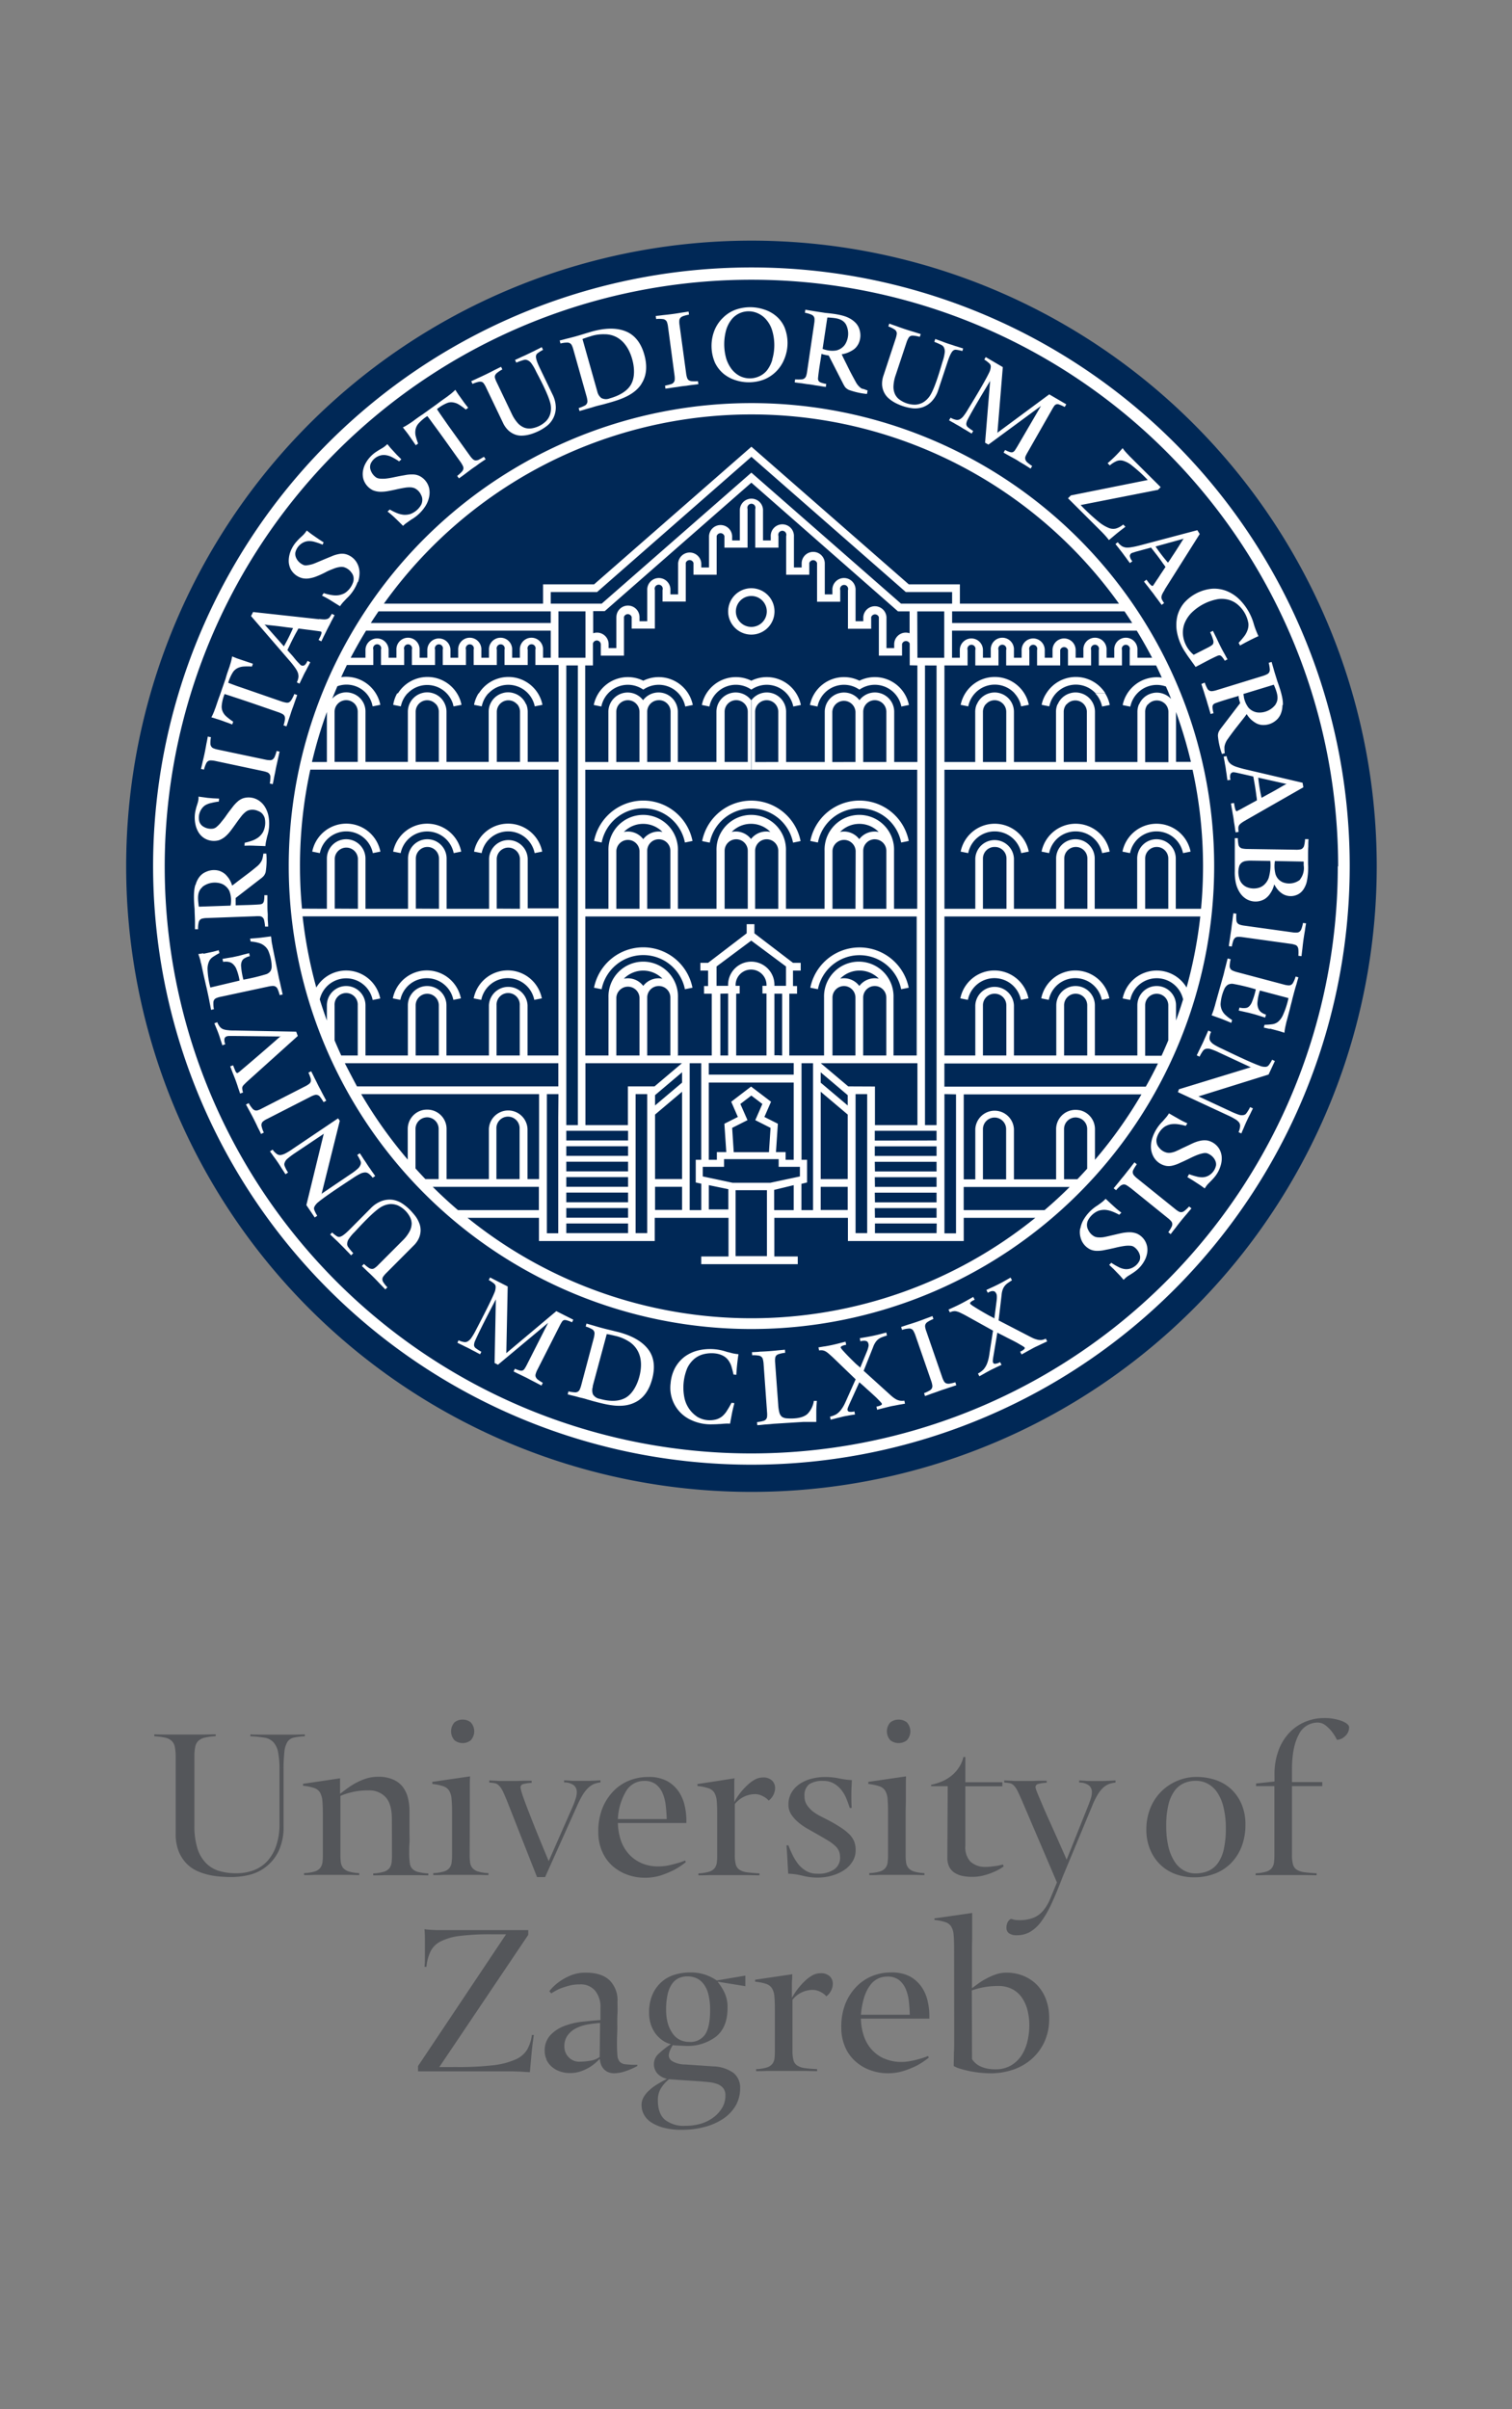 <svg id="Layer_1" data-name="Layer 1" xmlns="http://www.w3.org/2000/svg" viewBox="0 0 373.79 595.28"><rect x="0" y="0" width="373.79" height="595.28" fill="#808080" stroke="none"/><defs><style>.cls-1{fill:#54565a;}.cls-2{fill:#002856;}.cls-3{fill:#fff;}</style></defs><title>unizg_web</title><path class="cls-1" d="M310.5,441.32h4.55v17a14.42,14.42,0,0,1-.1,1.85,2.87,2.87,0,0,1-.53,1.39,2.79,2.79,0,0,1-1.38.89,10.34,10.34,0,0,1-2.63.41v.48c.93,0,1.82,0,2.66-.05h2.27c.77,0,1.4,0,1.89,0s1.18,0,2.08,0h2.75c1.07,0,2.21.05,3.43.05v-.48c-1.25-.06-2.28-.16-3.06-.27a4.41,4.41,0,0,1-1.86-.62,2.22,2.22,0,0,1-.92-1.31,8.49,8.49,0,0,1-.25-2.34v-17h7.49v-1H319.4v-3.09q0-5.52,1.64-8.56a5.14,5.14,0,0,1,4.7-3.05,3.15,3.15,0,0,1,1.91.65,9.67,9.67,0,0,1,1.52,1.48,12.15,12.15,0,0,1,1.35,2.13,3,3,0,0,0,2-.9,2.87,2.87,0,0,0,1-2.19c0-.55-.6-1.07-1.77-1.55a12.35,12.35,0,0,0-4.67-.73,11.72,11.72,0,0,0-3.91.73,11.4,11.4,0,0,0-3.9,2.37,12.61,12.61,0,0,0-3,4.37,16.84,16.84,0,0,0-1.19,6.7v1.5l-4.55.49Zm-17.84,20.84a6.58,6.58,0,0,1-2.27-2.17,11.83,11.83,0,0,1-1.53-3.65,22,22,0,0,1-.55-5.21,21.41,21.41,0,0,1,.53-5.17,9.73,9.73,0,0,1,1.5-3.43,5.86,5.86,0,0,1,2.3-1.91,7.13,7.13,0,0,1,3-.61,6.06,6.06,0,0,1,2.95.73,6.64,6.64,0,0,1,2.35,2.18,11.09,11.09,0,0,1,1.54,3.67,21.57,21.57,0,0,1,.56,5.18,22.66,22.66,0,0,1-.51,5.18,9.32,9.32,0,0,1-1.47,3.42,5.83,5.83,0,0,1-2.37,1.92,8.1,8.1,0,0,1-3.19.6,5.61,5.61,0,0,1-2.81-.73m7.62.8a11.44,11.44,0,0,0,4-2.59,12.11,12.11,0,0,0,2.64-4.11,15,15,0,0,0,.94-5.42,12.61,12.61,0,0,0-1-5.17,10.94,10.94,0,0,0-2.63-3.7,10.72,10.72,0,0,0-3.85-2.2,14.91,14.91,0,0,0-4.57-.72,12,12,0,0,0-4.76.95,12.17,12.17,0,0,0-6.68,6.71,13.86,13.86,0,0,0-1,5.35,12.51,12.51,0,0,0,1,5.1,11,11,0,0,0,2.59,3.7,10.67,10.67,0,0,0,3.75,2.25,13.24,13.24,0,0,0,4.45.74,14.16,14.16,0,0,0,5.1-.89m-39,2.16c-.61,1.5-1.16,2.85-1.65,4a11.19,11.19,0,0,1-1.71,2.92,6.21,6.21,0,0,1-2.4,1.79,9.25,9.25,0,0,1-3.67.6,5.06,5.06,0,0,1-1.39-.16,1.55,1.55,0,0,0-.6-.13,1.91,1.91,0,0,0-.79.87,3,3,0,0,0-.27,1.26,1.67,1.67,0,0,0,.61,1.4,3.23,3.23,0,0,0,2,.49,6.44,6.44,0,0,0,3.23-.82,9.22,9.22,0,0,0,2.76-2.56,25.49,25.49,0,0,0,2.56-4.46c.84-1.8,1.74-4,2.71-6.52l7.31-17.56a18.78,18.78,0,0,1,1.32-2.72,8.1,8.1,0,0,1,1.35-1.75,4.68,4.68,0,0,1,1.46-.95,6.32,6.32,0,0,1,1.66-.38v-.53l-1.54.09c-.45,0-.95.05-1.5.05h-3.05c-.48,0-.95,0-1.4-.05l-1.5-.09v.53a3.86,3.86,0,0,1,2.47.75,2.16,2.16,0,0,1,.67,1.63,5.36,5.36,0,0,1-.29,1.64c-.19.58-.41,1.19-.67,1.83l-5.28,13.2q-2.46-5.6-4-9t-2.34-5.34c-.55-1.28-.92-2.16-1.09-2.64a3.77,3.77,0,0,1-.27-.92.83.83,0,0,1,.66-.8,9.32,9.32,0,0,1,2.11-.31V440c-.71,0-1.41,0-2.09,0s-1.19.05-1.83.05h-3.15c-.54,0-1.08,0-1.59-.05l-1.84-.09v.53a10.72,10.72,0,0,1,1.33.15,1.94,1.94,0,0,1,1,.53,5,5,0,0,1,.91,1.3c.31.59.68,1.41,1.14,2.47Zm-21.25-5a5.17,5.17,0,0,1-1.39-4.06v-14.7h9.15v-1h-9.15v-6.24h-.48A7.86,7.86,0,0,1,237,436.8a8.67,8.67,0,0,1-1.84,2,10.15,10.15,0,0,1-2.34,1.38,15.5,15.5,0,0,1-2.64.82v.34h4.11L234.2,459a5,5,0,0,0,.45,2.23,3.83,3.83,0,0,0,1.29,1.47,5.63,5.63,0,0,0,1.95.8,11.88,11.88,0,0,0,2.44.24,11,11,0,0,0,3-.39,15.24,15.24,0,0,0,2.46-.87,11.2,11.2,0,0,0,2.32-1.31l-.14-.47c-.42.09-.86.18-1.3.29l-1.41.18a10.84,10.84,0,0,1-1.64.11,5.22,5.22,0,0,1-3.6-1.22M220.12,430a3.33,3.33,0,0,0,4.06,0,3.27,3.27,0,0,0,0-4.44,3.37,3.37,0,0,0-4.06,0,3.27,3.27,0,0,0,0,4.44M223.89,448c0-1.17.05-2.3.05-3.39v-3c0-1,0-2,.05-2.7l-9.33,1.36v.52a12.33,12.33,0,0,1,2.73.57,2.64,2.64,0,0,1,1.45,1.11,4.7,4.7,0,0,1,.58,2c.08.85.12,1.95.12,3.31v10.5a14.42,14.42,0,0,1-.1,1.85,2.78,2.78,0,0,1-.53,1.39,2.74,2.74,0,0,1-1.38.89,10.34,10.34,0,0,1-2.63.41v.48c.93,0,1.82,0,2.66-.05h2.27c.78,0,1.4,0,1.89,0s1.1,0,1.86,0h2.25c.83,0,1.74.05,2.7.05v-.48a10.21,10.21,0,0,1-2.58-.41,2.9,2.9,0,0,1-1.4-.89,2.72,2.72,0,0,1-.56-1.39,14.42,14.42,0,0,1-.1-1.85Zm-18.28,15.44a10.27,10.27,0,0,0,3-1.32,7.06,7.06,0,0,0,2.12-2.13,5.26,5.26,0,0,0,.8-2.91,5.62,5.62,0,0,0-.36-2.07,5.32,5.32,0,0,0-1.18-1.77,12.91,12.91,0,0,0-2.16-1.71,36.83,36.83,0,0,0-3.26-1.89l-1.76-.9a10.93,10.93,0,0,1-1.87-1.18A6.83,6.83,0,0,1,199.5,446a3.72,3.72,0,0,1-.61-2.15,3.46,3.46,0,0,1,1.16-3,6,6,0,0,1,3.49-.82,5.08,5.08,0,0,1,2.58.63,6.63,6.63,0,0,1,1.86,1.59,8.79,8.79,0,0,1,1.26,2.16c.32.79.6,1.56.82,2.3h.49c-.07-1.16-.09-2.3-.08-3.41s.06-2.27.13-3.46a20.66,20.66,0,0,1-3.2-.43,16.43,16.43,0,0,0-3.48-.34,13.15,13.15,0,0,0-3.14.38,9.61,9.61,0,0,0-2.9,1.21,6.67,6.67,0,0,0-2.13,2.13,5.77,5.77,0,0,0-.83,3.14,4.32,4.32,0,0,0,.76,2.5,9.25,9.25,0,0,0,1.81,1.95,14.63,14.63,0,0,0,2.25,1.53l2,1.13c1.2.69,2.18,1.26,3,1.75a11.14,11.14,0,0,1,1.81,1.37,3.77,3.77,0,0,1,.89,1.31,4.41,4.41,0,0,1,.24,1.52,3.43,3.43,0,0,1-1.42,2.88,6.89,6.89,0,0,1-4.23,1.09,5.22,5.22,0,0,1-2.73-.68,7.12,7.12,0,0,1-2-1.74,13.28,13.28,0,0,1-1.4-2.28c-.38-.8-.73-1.57-1-2.31h-.47c.09,1.12.17,2.29.23,3.5s.13,2.38.2,3.51a16.5,16.5,0,0,1,3.55.5,14.83,14.83,0,0,0,3.7.46,13.09,13.09,0,0,0,3.48-.46m-33.17-22.65v.48a12.28,12.28,0,0,1,2.73.56,2.64,2.64,0,0,1,1.45,1.11,4.84,4.84,0,0,1,.58,2c.08.85.12,2,.12,3.32v10.06a16.71,16.71,0,0,1-.09,1.85,3,3,0,0,1-.53,1.39,2.79,2.79,0,0,1-1.38.89,10.44,10.44,0,0,1-2.64.41v.48c.93,0,1.83,0,2.66-.05h2.27c.77,0,1.41,0,1.89,0s1.18,0,2.08,0h2.75c1.07,0,2.21.05,3.44.05v-.48c-1.26-.06-2.28-.16-3.07-.27a4.41,4.41,0,0,1-1.86-.62,2.31,2.31,0,0,1-.92-1.31,9,9,0,0,1-.24-2.34V445.76a6.44,6.44,0,0,1,4.93-2.46,3.86,3.86,0,0,1,1.48.27,6.71,6.71,0,0,1,1.08.56,3.43,3.43,0,0,1,.87.77,4,4,0,0,0,1.6-3.09,2.59,2.59,0,0,0-.73-1.84,3.1,3.1,0,0,0-2.37-.78,4,4,0,0,0-1.93.53,8.84,8.84,0,0,0-1.86,1.39A16.6,16.6,0,0,0,183,443a16.08,16.08,0,0,0-1.47,2.25v-1.35c0-.52,0-1.07,0-1.63s0-1.1,0-1.6,0-.92.08-1.28Zm-10.27.07a5.56,5.56,0,0,1,1.66,2.2,10.58,10.58,0,0,1,.77,3.05c.14,1.13.21,2.24.24,3.33H152.75a14.67,14.67,0,0,1,2.13-7.06,5.15,5.15,0,0,1,4.36-2.37,4.7,4.7,0,0,1,2.93.85m-3.78,19.37a8.83,8.83,0,0,1-3.09-2.33,9.64,9.64,0,0,1-1.87-3.37,14.63,14.63,0,0,1-.68-4.12h16.93v-.72a16.23,16.23,0,0,0-.41-3.53,10.26,10.26,0,0,0-1.47-3.49,8.4,8.4,0,0,0-2.9-2.63,9.51,9.51,0,0,0-4.74-1,12.46,12.46,0,0,0-4.57.87,11.23,11.23,0,0,0-3.92,2.61,13.16,13.16,0,0,0-2.76,4.28,15.51,15.51,0,0,0-1,5.88,11.74,11.74,0,0,0,1,4.88,10.1,10.1,0,0,0,2.58,3.53,11.42,11.42,0,0,0,3.69,2.13,12.62,12.62,0,0,0,4.23.72,13.22,13.22,0,0,0,4-.59,25.19,25.19,0,0,0,3.24-1.34,18.31,18.31,0,0,0,2.9-1.94l-.19-.38a16.85,16.85,0,0,1-2.18.72c-.65.2-1.35.36-2.11.52a13.15,13.15,0,0,1-2.24.21,10.25,10.25,0,0,1-4.38-.87m-22.8-.44q-2.37-5.66-3.75-9.14t-2.11-5.44c-.48-1.3-.78-2.2-.91-2.7a5.82,5.82,0,0,1-.2-.95.83.83,0,0,1,.66-.8,9.21,9.21,0,0,1,2.1-.31V440c-.71,0-1.4,0-2.08,0s-1.19.05-1.83.05h-3.15c-.55,0-1.08,0-1.59-.05l-1.84-.09v.53a11,11,0,0,1,1.33.15,2,2,0,0,1,1,.53,4.8,4.8,0,0,1,.94,1.3c.3.59.66,1.41,1.09,2.47l7.45,18.91h2l7.88-17.56a23.94,23.94,0,0,1,1.38-2.71,9,9,0,0,1,1.33-1.71,5,5,0,0,1,1.43-1,5.68,5.68,0,0,1,1.67-.41v-.53l-1.55.09c-.46,0-1,.05-1.5.05h-3.05c-.48,0-.95,0-1.4-.05l-1.5-.09v.53a3.82,3.82,0,0,1,2.47.75,2.2,2.2,0,0,1,.67,1.63,5.13,5.13,0,0,1-.29,1.65,19.1,19.1,0,0,1-.67,1.82ZM112.37,430a3.23,3.23,0,0,0,2,.69,3.18,3.18,0,0,0,2-.69,3.27,3.27,0,0,0,0-4.44,3.17,3.17,0,0,0-2-.68,3.22,3.22,0,0,0-2,.68,3.3,3.3,0,0,0,0,4.44M116.15,448c0-1.17,0-2.3,0-3.39v-3c0-1,0-2,.06-2.7l-9.34,1.36v.52a12.07,12.07,0,0,1,2.73.57,2.64,2.64,0,0,1,1.45,1.11,4.57,4.57,0,0,1,.58,2,32.85,32.85,0,0,1,.13,3.31v10.5a16.5,16.5,0,0,1-.1,1.85,2.87,2.87,0,0,1-.53,1.39,2.79,2.79,0,0,1-1.38.89,10.44,10.44,0,0,1-2.64.41v.48c.94,0,1.82,0,2.66-.05h2.27c.78,0,1.41,0,1.89,0s1.1,0,1.86,0h2.25c.84,0,1.74.05,2.71.05v-.48a10.22,10.22,0,0,1-2.59-.41,3,3,0,0,1-1.4-.89,2.8,2.8,0,0,1-.55-1.39,14.42,14.42,0,0,1-.1-1.85ZM96.9,458.35a16.71,16.71,0,0,1-.09,1.85,3.09,3.09,0,0,1-.53,1.39,2.82,2.82,0,0,1-1.39.89,10.34,10.34,0,0,1-2.63.41v.48c.93,0,1.82,0,2.66-.05h2.27c.77,0,1.41,0,1.89,0s1.1,0,1.86,0h2.24c.85,0,1.75.05,2.71.05v-.48a12.26,12.26,0,0,1-2.55-.36,3,3,0,0,1-1.4-.78,2.29,2.29,0,0,1-.61-1.33,17.23,17.23,0,0,1-.17-2.07c0-1.13,0-2.12.07-3s0-1.65,0-2.46v-5.42a13.17,13.17,0,0,0-.41-3.34,7.44,7.44,0,0,0-1.3-2.68,5.91,5.91,0,0,0-2.4-1.78,8.89,8.89,0,0,0-3.67-.66,9.71,9.71,0,0,0-3.12.5,16.21,16.21,0,0,0-2.69,1.21,21.87,21.87,0,0,0-2.13,1.41l-1.44,1.08c0-.67,0-1.31,0-1.91s0-1.22,0-1.91l-9.15,1.36v.48a12.26,12.26,0,0,1,2.74.56,2.68,2.68,0,0,1,1.45,1.11,4.84,4.84,0,0,1,.58,2c.08.85.12,2,.12,3.32v10.06a16.71,16.71,0,0,1-.09,1.85,3,3,0,0,1-.54,1.39,2.79,2.79,0,0,1-1.38.89,10.34,10.34,0,0,1-2.63.41v.48c.93,0,1.82,0,2.66-.05h2.27c.77,0,1.4,0,1.88,0s1.11,0,1.87,0h2.25c.84,0,1.74.05,2.71.05v-.48a10.06,10.06,0,0,1-2.59-.41,3,3,0,0,1-1.41-.89,2.89,2.89,0,0,1-.55-1.39,14.42,14.42,0,0,1-.1-1.85V443.74a16.69,16.69,0,0,1,2.62-.87,16.88,16.88,0,0,1,4.35-.49,5.45,5.45,0,0,1,4.2,1.67q1.55,1.68,1.55,5.44ZM64.6,428.6c-.87,0-1.78,0-2.71-.05V429a28.3,28.3,0,0,1,3.44.34,3.9,3.9,0,0,1,2.22,1.09,5.05,5.05,0,0,1,1.19,2.48,22.26,22.26,0,0,1,.35,4.51v13.15a16.41,16.41,0,0,1-.8,5.44,10.79,10.79,0,0,1-2.19,3.82,8.79,8.79,0,0,1-3.36,2.27,12.05,12.05,0,0,1-4.34.75,14.51,14.51,0,0,1-4.27-.58,7.48,7.48,0,0,1-3.27-2,9.08,9.08,0,0,1-2.08-3.63,18.71,18.71,0,0,1-.72-5.63V434a11.18,11.18,0,0,1,.2-2.35,2.83,2.83,0,0,1,.76-1.5,3.64,3.64,0,0,1,1.62-.82,16,16,0,0,1,2.69-.36v-.44c-1.1,0-2.13.05-3.1.05s-1.67,0-2.51,0h-4c-.84,0-1.68,0-2.51,0-1,0-2,0-3.06-.05V429a16.23,16.23,0,0,1,2.74.36,3.42,3.42,0,0,1,1.59.82,2.82,2.82,0,0,1,.75,1.5,11.89,11.89,0,0,1,.2,2.35v19a11.55,11.55,0,0,0,.72,4.34,9.34,9.34,0,0,0,1.89,3,8.5,8.5,0,0,0,2.63,1.89,14.76,14.76,0,0,0,3,1,20.07,20.07,0,0,0,3,.43c1,.07,1.83.1,2.57.1a19.34,19.34,0,0,0,4.35-.53,10.83,10.83,0,0,0,4.16-2,10.94,10.94,0,0,0,3.12-3.87,13.91,13.91,0,0,0,1.23-6.27V437.41a40.29,40.29,0,0,1,.2-4.51,5.93,5.93,0,0,1,.74-2.48,2.53,2.53,0,0,1,1.6-1.09,16.37,16.37,0,0,1,2.73-.34v-.44c-.87,0-1.72.05-2.56.05s-1.43,0-2.18,0H66.87c-.77,0-1.53,0-2.27,0"/><path class="cls-1" d="M240.25,491.8a19.3,19.3,0,0,1,3.38-.86,20.83,20.83,0,0,1,3.1-.24,7.36,7.36,0,0,1,3.55.8,6.53,6.53,0,0,1,2.39,2.15,9.52,9.52,0,0,1,1.36,3.11,15.28,15.28,0,0,1,.44,3.66,17.36,17.36,0,0,1-.44,3.82,11.35,11.35,0,0,1-1.42,3.51,8.06,8.06,0,0,1-2.59,2.54,7.49,7.49,0,0,1-3.92,1,9.73,9.73,0,0,1-2.32-.24,7.85,7.85,0,0,1-1.65-.6,5,5,0,0,1-1.11-.8,5.52,5.52,0,0,1-.72-.87Zm-4.36,8.28c0,1.32,0,2.6,0,3.85s0,2.34-.07,3.3c0,1.14-.05,2.22-.05,3.24a6.74,6.74,0,0,0,1.55.66,25.9,25.9,0,0,0,4.93,1,25.45,25.45,0,0,0,2.71.15,17.23,17.23,0,0,0,5.25-.82,13.53,13.53,0,0,0,4.61-2.52,12.81,12.81,0,0,0,3.29-4.25,13.47,13.47,0,0,0,1.26-6,12.9,12.9,0,0,0-.87-4.9,10.19,10.19,0,0,0-2.32-3.53,10,10,0,0,0-3.36-2.13,11.1,11.1,0,0,0-4-.72,8.13,8.13,0,0,0-2.51.39,14.76,14.76,0,0,0-2.32,1A15.49,15.49,0,0,0,242,490c-.63.45-1.2.87-1.71,1.25V481.7c0-1.16.05-2.28.05-3.38v-2.95c0-1.06,0-2,0-2.71L231,474v.38a12.53,12.53,0,0,1,2.73.56,2.66,2.66,0,0,1,1.44,1.11,4.66,4.66,0,0,1,.58,2c.08.85.12,2,.12,3.31Zm-13.65-10.86a5.63,5.63,0,0,1,1.66,2.2,10.74,10.74,0,0,1,.78,3.05c.13,1.13.2,2.24.23,3.34H212.83c.29-3.13,1-5.49,2.13-7.06a5.13,5.13,0,0,1,4.35-2.37,4.64,4.64,0,0,1,2.93.84m-3.78,19.37a9.05,9.05,0,0,1-3.09-2.32,9.82,9.82,0,0,1-1.87-3.39,14,14,0,0,1-.67-4.11h16.92V498a16,16,0,0,0-.41-3.51,9.91,9.91,0,0,0-1.47-3.49,8.52,8.52,0,0,0-2.9-2.64,9.62,9.62,0,0,0-4.74-1,12.29,12.29,0,0,0-4.57.87,11.35,11.35,0,0,0-3.92,2.62,13.11,13.11,0,0,0-2.76,4.27,15.49,15.49,0,0,0-1,5.87,11.84,11.84,0,0,0,1,4.9,9.87,9.87,0,0,0,2.59,3.52,11,11,0,0,0,3.68,2.13,12.42,12.42,0,0,0,4.23.73,12.87,12.87,0,0,0,4-.61,22.68,22.68,0,0,0,3.24-1.32,20.05,20.05,0,0,0,2.9-1.94l-.2-.39a17.84,17.84,0,0,1-2.17.73c-.65.19-1.35.36-2.1.5a11.61,11.61,0,0,1-2.25.23,10.25,10.25,0,0,1-4.38-.88m-31.84-19.43v.48a12.35,12.35,0,0,1,2.73.55,2.69,2.69,0,0,1,1.45,1.11,4.66,4.66,0,0,1,.58,2c.08.86.12,2,.12,3.31V506.7a16.83,16.83,0,0,1-.09,1.87,2.82,2.82,0,0,1-.53,1.37,2.75,2.75,0,0,1-1.39.9,10.27,10.27,0,0,1-2.63.41v.49c.94,0,1.82,0,2.66-.05l2.27,0,1.89,0,2.07,0q1.37,0,2.76,0c1.07,0,2.21.05,3.44.05v-.49c-1.26-.06-2.29-.15-3.08-.26a4.46,4.46,0,0,1-1.85-.64,2.23,2.23,0,0,1-.92-1.3,8.93,8.93,0,0,1-.25-2.35V494.13a6,6,0,0,1,2.18-1.79,6.22,6.22,0,0,1,2.75-.67,4.07,4.07,0,0,1,1.48.26,5.78,5.78,0,0,1,1.09.56,3.86,3.86,0,0,1,.87.77,3.91,3.91,0,0,0,1.16-1.38,3.69,3.69,0,0,0,.44-1.71,2.57,2.57,0,0,0-.73-1.84,3.15,3.15,0,0,0-2.37-.77,4.07,4.07,0,0,0-1.94.52,9.36,9.36,0,0,0-1.85,1.38,17.49,17.49,0,0,0-1.75,1.94,16.08,16.08,0,0,0-1.47,2.25v-1.36c0-.52,0-1.05,0-1.61s0-1.1.05-1.6,0-.93.07-1.28Zm-13.74,25.09c.77.07,1.55.13,2.32.22a7.92,7.92,0,0,1,2.06.46,3.3,3.3,0,0,1,1.45,1,2.71,2.71,0,0,1,.56,1.83,5.81,5.81,0,0,1-.78,3,8,8,0,0,1-2.1,2.36,10,10,0,0,1-3.12,1.59,13.31,13.31,0,0,1-3.87.54,7.54,7.54,0,0,1-5.07-1.49q-1.76-1.5-1.75-4.84a5.45,5.45,0,0,1,.76-2.94,8.69,8.69,0,0,1,2-2.24l1.46.11Zm-4.73-10.18a4.73,4.73,0,0,1-1.79-1.45,8.08,8.08,0,0,1-1.27-2.49,12,12,0,0,1-.47-3.53,16.43,16.43,0,0,1,.38-3.89,7,7,0,0,1,1.09-2.54,4.14,4.14,0,0,1,1.67-1.41,5.1,5.1,0,0,1,2.13-.43,5.42,5.42,0,0,1,2.17.43,4.6,4.6,0,0,1,1.79,1.41,6.88,6.88,0,0,1,1.21,2.58,15.53,15.53,0,0,1,.43,3.95c0,2.7-.4,4.69-1.21,5.95a4.39,4.39,0,0,1-4,1.87,5.15,5.15,0,0,1-2.13-.45m1.3,1.43a11.52,11.52,0,0,0,7.52-2.3c1.89-1.54,2.83-3.89,2.83-7.08a8.36,8.36,0,0,0-.73-3.72,13.83,13.83,0,0,0-1.73-2.76l6.86,1.11v-2.61l-7.06,1.2a12.63,12.63,0,0,0-3-1.47,11.41,11.41,0,0,0-3.58-.51,13.11,13.11,0,0,0-3.91.58,8.61,8.61,0,0,0-3.22,1.82,8.9,8.9,0,0,0-2.2,3.09,10.86,10.86,0,0,0-.82,4.42,9.19,9.19,0,0,0,.45,3,8.35,8.35,0,0,0,1.21,2.3,8,8,0,0,0,1.72,1.62,6,6,0,0,0,2,.89,22,22,0,0,0-3,2.35,3.45,3.45,0,0,0-1.19,2.53,3.52,3.52,0,0,0,.82,2.33,4.5,4.5,0,0,0,2.42,1.35c-.8.42-1.59.85-2.34,1.31a11.65,11.65,0,0,0-2,1.48,6.89,6.89,0,0,0-1.43,1.71,3.84,3.84,0,0,0-.53,2,4.9,4.9,0,0,0,.58,2.32,5.27,5.27,0,0,0,1.81,1.94,10.72,10.72,0,0,0,3.1,1.33,17.52,17.52,0,0,0,4.47.51,21.88,21.88,0,0,0,5.61-.7,15.49,15.49,0,0,0,4.57-2,10.12,10.12,0,0,0,3.1-3.22,8.48,8.48,0,0,0,1.13-4.38,4.6,4.6,0,0,0-1.66-3.77,9,9,0,0,0-5-1.6l-6.91-.47a6.37,6.37,0,0,1-3.2-.81,1.74,1.74,0,0,1-.87-1.32,3.69,3.69,0,0,1,.17-1,7.94,7.94,0,0,1,.84-1.67,3,3,0,0,0,.64.09Zm-27.69,3.65a3.69,3.69,0,0,1-1.15-.75,3.59,3.59,0,0,1-.83-1.18,3.7,3.7,0,0,1-.32-1.52,4.49,4.49,0,0,1,.83-2.83,5.82,5.82,0,0,1,2.13-1.75,10.38,10.38,0,0,1,2.87-.92c1.05-.18,2.06-.29,3-.36l-.1,8.41a5.31,5.31,0,0,1-2.3.92,16.76,16.76,0,0,1-2.87.24,3.58,3.58,0,0,1-1.29-.26m-6.74-.32a5.33,5.33,0,0,0,1.23,1.72,6.18,6.18,0,0,0,2,1.21,7.42,7.42,0,0,0,2.64.46,8.28,8.28,0,0,0,2.37-.34,11.13,11.13,0,0,0,2-.84,9.55,9.55,0,0,0,1.7-1.15,12.69,12.69,0,0,0,1.28-1.2,5.61,5.61,0,0,0,.22,1.13,3.46,3.46,0,0,0,.58,1.17,3.12,3.12,0,0,0,1.08.91,3.63,3.63,0,0,0,1.75.37,8.92,8.92,0,0,0,2.41-.41,17.6,17.6,0,0,0,3.25-1.39v-.29a23.7,23.7,0,0,1-2.86-.12,2.26,2.26,0,0,1-1.5-.65,2.76,2.76,0,0,1-.57-1.66c-.07-.76-.11-1.8-.11-3.12,0-1.13.06-2.08.08-2.83s0-1.49,0-2.18,0-1.41.05-2.17,0-1.71,0-2.83a6.94,6.94,0,0,0-1.91-5.28q-2-1.93-5.93-1.93a9.53,9.53,0,0,0-3.82.73,13.77,13.77,0,0,0-2.85,1.6A11.57,11.57,0,0,0,135.8,492l.48.53a16.27,16.27,0,0,1,2-1.11,21.57,21.57,0,0,1,2.23-.74,9.83,9.83,0,0,1,2.8-.37,4.6,4.6,0,0,1,3.9,1.67,6.31,6.31,0,0,1,1.23,4.14l0,3c-1.38.1-2.88.24-4.49.41a17.31,17.31,0,0,0-4.47,1.07,9.19,9.19,0,0,0-3.44,2.27,5.55,5.55,0,0,0-1.38,3.94,4.6,4.6,0,0,0,.44,2m-26.5,1.93,22-32.68v-1.16H110.4l-1.16,0-1.42,0-1.5-.08a13.25,13.25,0,0,1-1.38-.15c.06.78.1,1.55.1,2.33v4.64c0,.77,0,1.55-.1,2.33h.48a11.46,11.46,0,0,1,1-3.78,5.6,5.6,0,0,1,2.49-2.49,14.21,14.21,0,0,1,4.74-1.36,60.24,60.24,0,0,1,7.79-.41h3.67l-21.76,32.55v1.31h22c.32,0,.73,0,1.21,0l1.53.05c.53,0,1,.05,1.57.09L131,512c.13-1.56.27-3.08.41-4.6s.33-3,.56-4.59h-.48a9.87,9.87,0,0,1-1.19,3.65,6.27,6.27,0,0,1-3,2.46,18.94,18.94,0,0,1-5.54,1.39,75.09,75.09,0,0,1-8.94.42Z"/><path class="cls-2" d="M185.76,368.62A154.58,154.58,0,1,0,31.19,214.05,154.58,154.58,0,0,0,185.76,368.62"/><path class="cls-3" d="M321,236.16l.75.09c.07-.6.14-1.21.22-1.81.15-1.51.36-3,.63-4.51.07-.6.17-1.18.28-1.79l-.76-.09a7.61,7.61,0,0,1-.41,1.52,1.36,1.36,0,0,1-.44.62,1.11,1.11,0,0,1-.67.23,5.11,5.11,0,0,1-1.12-.06l-11.89-1.65a5.25,5.25,0,0,1-1.11-.25,1.18,1.18,0,0,1-.83-1.12,9.25,9.25,0,0,1,0-1.58l-.74-.1c-.09.59-.17,1.19-.23,1.79l-.18,1.26c-.07.67-.16,1.33-.27,2l-.18,1.25c-.1.6-.19,1.2-.27,1.81l.75.1a9.25,9.25,0,0,1,.38-1.53,1.92,1.92,0,0,1,.44-.63,1.24,1.24,0,0,1,.66-.23,6.07,6.07,0,0,1,1.15.07l11.9,1.65a5,5,0,0,1,1.08.25,1,1,0,0,1,.58.39,1.47,1.47,0,0,1,.25.73,8.45,8.45,0,0,1,0,1.59m-7,18,1.32.35,1,.27,1.24.4a13.18,13.18,0,0,1,.29-1.76c.06-.25.12-.5.16-.74.37-1.38.75-2.76,1.08-4.15.16-.61.32-1.19.44-1.75.32-1.19.61-2.39,1-3.57.15-.58.32-1.16.49-1.73l-.69-.19a7.44,7.44,0,0,1-.59,1.46,1.36,1.36,0,0,1-.51.58,1.18,1.18,0,0,1-.69.14,5.07,5.07,0,0,1-1.1-.2l-11.65-3.09a6.1,6.1,0,0,1-1.09-.39,1.18,1.18,0,0,1-.67-1.22,8.4,8.4,0,0,1,.23-1.56l-.73-.19q-.24.88-.45,1.74l-.32,1.24c-.09.42-.18.76-.24,1l-2,7.12-.15.59c-.08.23-.15.47-.22.72s-.17.51-.25.75-.23.59-.34.89l2.44.87c.81.32,1.62.65,2.43,1l.19-.71a9.94,9.94,0,0,1-1.71-1.31,3.66,3.66,0,0,1-1.13-2.66,10.73,10.73,0,0,1,.94-3.73,2.52,2.52,0,0,1,.84-1,2.17,2.17,0,0,1,1.22-.25,49.83,49.83,0,0,1,5.71,1.37,18.29,18.29,0,0,1-1,3.23,3,3,0,0,1-.68,1,1.42,1.42,0,0,1-.83.38,4,4,0,0,1-1.53-.11l-.19.74,1.55.35,1,.22,1.54.41,1,.31,1.45.45.2-.74a3.68,3.68,0,0,1-1.22-.61,2.13,2.13,0,0,1-.65-.86,3.39,3.39,0,0,1-.25-1.31,12.28,12.28,0,0,1,.62-3.17l7.06,1.87a20.07,20.07,0,0,1-1.42,4.32,4.56,4.56,0,0,1-1.16,1.54,2.9,2.9,0,0,1-1.34.59,16,16,0,0,1-2,.15l-.18.69c.49.12,1,.22,1.47.33m-22.7,15.62,12.47,5.79a16.05,16.05,0,0,1,1.71.9,3.42,3.42,0,0,1,.94.8,1.48,1.48,0,0,1,.26.87,4.6,4.6,0,0,1-.39,1.53l.69.32c.18-.44.36-.88.56-1.3a37.25,37.25,0,0,1,1.63-3.51c.22-.46.44-.92.68-1.38l-.7-.32a9.19,9.19,0,0,1-.93,1.53,1.07,1.07,0,0,1-.74.44,2.32,2.32,0,0,1-1.2-.12,17.81,17.81,0,0,1-2-.83l-7.85-3.65-.29.06,17.57-5.48,1.56-3.34-.69-.32a7.53,7.53,0,0,1-.85,1.38,1.07,1.07,0,0,1-.78.38,3.52,3.52,0,0,1-1.49-.29c-2.47-.87-8.53-3.84-9.45-4.27a15.61,15.61,0,0,1-1.73-.91,3.08,3.08,0,0,1-.91-.81,1.42,1.42,0,0,1-.27-.88,4.28,4.28,0,0,1,.4-1.49l-.69-.32c-.18.39-.36.79-.53,1.2l-.39.84c-.22.56-.48,1.09-.75,1.64l-.49,1c-.24.47-.47,1-.7,1.45l.7.32a10.33,10.33,0,0,1,.87-1.47,1.29,1.29,0,0,1,.76-.47,2.46,2.46,0,0,1,1.19.1,14.58,14.58,0,0,1,2,.82l7.79,3.62.29-.05-18,5.51Zm2.34,21,1.32.79,1.92,1.25,1.05.75.3-.46a5.12,5.12,0,0,1,.64-.77l.65-.66c.22-.23.46-.47.7-.76a7.89,7.89,0,0,0,1.68-3.12,5.86,5.86,0,0,0,.22-2.07,4.68,4.68,0,0,0-.57-1.87,4.51,4.51,0,0,0-3-2.14,5,5,0,0,0-1.67.06,9.07,9.07,0,0,0-1.83.6c-.64.29-1.34.64-2.13,1s-1.34.66-1.88.89a5.16,5.16,0,0,1-1.4.46,2.61,2.61,0,0,1-1.07,0,3.36,3.36,0,0,1-1.91-1.22,2.56,2.56,0,0,1-.57-1,2.85,2.85,0,0,1-.06-1.25,5.1,5.1,0,0,1,2-2.95,4.82,4.82,0,0,1,1.58-.6,6.05,6.05,0,0,1,1.7,0,15.35,15.35,0,0,1,1.93.4l.4-.62a21.15,21.15,0,0,1-2.32-1.19c-.74-.41-1.49-.84-2.23-1.28a7.32,7.32,0,0,1-.88,1.19l-.68.78a10.31,10.31,0,0,0-2.58,4.19,7,7,0,0,0-.31,2.35,5.17,5.17,0,0,0,.59,2.14,4.52,4.52,0,0,0,3.12,2.32,3.89,3.89,0,0,0,1.62-.06,8.61,8.61,0,0,0,1.87-.68c.67-.29,1.47-.66,2.38-1.11s1.44-.68,2-.89a8,8,0,0,1,1.36-.38,2.07,2.07,0,0,1,.88,0,3.51,3.51,0,0,1,1.6,1.08,3.09,3.09,0,0,1,.54.92,2.14,2.14,0,0,1,.12,1,3.73,3.73,0,0,1-1.75,2.48,3.29,3.29,0,0,1-1.45.46,5,5,0,0,1-1.6-.18,16.88,16.88,0,0,1-1.87-.58Zm-14.18,2.57,9.34,7.54a5.75,5.75,0,0,1,.82.77,1.12,1.12,0,0,1,.28.63,1.32,1.32,0,0,1-.16.76,8,8,0,0,1-.82,1.34l.59.48c.37-.48.74-1,1.12-1.44.9-1.22,1.86-2.41,2.86-3.55.38-.47.77-.93,1.16-1.38l-.59-.47a8.33,8.33,0,0,1-1.14,1.08,1.41,1.41,0,0,1-.7.32,1.14,1.14,0,0,1-.69-.14,5.78,5.78,0,0,1-.92-.64l-9.35-7.53a5.36,5.36,0,0,1-.83-.79,1.19,1.19,0,0,1-.13-1.39,9.62,9.62,0,0,1,.84-1.33l-.58-.48c-.38.47-.75.95-1.11,1.42l-.8,1c-.41.54-.83,1.06-1.27,1.57l-.8,1-1.17,1.42.6.47a9.7,9.7,0,0,1,1.11-1.11,1.76,1.76,0,0,1,.71-.31,1.15,1.15,0,0,1,.68.14,6.77,6.77,0,0,1,.95.65m-12.32,10.08a4.92,4.92,0,0,0,.09,2.23,4.5,4.5,0,0,0,2.5,3,3.92,3.92,0,0,0,1.61.3,8.23,8.23,0,0,0,2-.23c.72-.13,1.58-.32,2.57-.55a21.2,21.2,0,0,1,2.13-.42,6.56,6.56,0,0,1,1.42-.06,1.89,1.89,0,0,1,.85.21,3.58,3.58,0,0,1,1.31,1.42,3.21,3.21,0,0,1,.33,1,2.54,2.54,0,0,1-.12,1,3.8,3.8,0,0,1-2.26,2,3.22,3.22,0,0,1-1.53.12,4.71,4.71,0,0,1-1.52-.54,14.34,14.34,0,0,1-1.69-1l-.52.52,1.11,1.05.88.91.71.73.86,1,.39-.37a5.06,5.06,0,0,1,.79-.62c.26-.15.52-.32.79-.49s.55-.36.85-.58a7.86,7.86,0,0,0,2.34-2.66,5.83,5.83,0,0,0,.68-2,4.39,4.39,0,0,0-2.59-4.71,5.09,5.09,0,0,0-1.64-.32,10.35,10.35,0,0,0-1.93.18c-.68.14-1.45.32-2.3.52s-1.46.35-2,.45a5.32,5.32,0,0,1-1.47.12,2.7,2.7,0,0,1-1.05-.19,3.45,3.45,0,0,1-1.59-1.63,2.58,2.58,0,0,1-.32-1.1,2.74,2.74,0,0,1,.22-1.24,5.11,5.11,0,0,1,2.62-2.42,4.86,4.86,0,0,1,1.68-.22,6.06,6.06,0,0,1,1.66.38,13.2,13.2,0,0,1,1.79.83l.53-.52a24.54,24.54,0,0,1-2-1.68c-.64-.57-1.26-1.17-1.89-1.75a7.88,7.88,0,0,1-1.12,1l-.84.61a10.25,10.25,0,0,0-3.46,3.5,6.48,6.48,0,0,0-.82,2.21m-31.2,20.44a2.27,2.27,0,0,1,.75.11,3.83,3.83,0,0,1,.88.35q.51.24,1.14.57l6.83,3.79-.88,5.66a13,13,0,0,1-.28,1.49,7.36,7.36,0,0,1-.46,1.32,5.11,5.11,0,0,1-.74,1.13,5.59,5.59,0,0,1-1.36,1l.35.68,1.34-.75c.3-.18.61-.35.92-.51a16.14,16.14,0,0,1,1.5-.75c.25-.14.5-.25.71-.35l1-.46-.36-.69a2.77,2.77,0,0,1-1.26.42c-.53,0-.56-.53-.52-.94s.11-.78.18-1.2l.92-5.51-.16-.11c.84.41,1.67.82,2.49,1.26l1.59.8c.51.27,1,.52,1.39.76s.78.44,1.05.62a1.69,1.69,0,0,1,.41.33c.19.38-.9.92-1.12,1l.35.69,1.37-.76c.31-.18.63-.35.94-.51a16.48,16.48,0,0,1,1.62-.83l1-.48,1.4-.65-.34-.68a3.77,3.77,0,0,1-1.08.34,4.2,4.2,0,0,1-.86-.06,8.06,8.06,0,0,1-1-.31c-.31-.13-.65-.3-1-.48l-7.73-4,.74-6.26a5.13,5.13,0,0,1,.24-1.25,3.28,3.28,0,0,1,1.16-1.62q.57-.42,1.17-.78l-.35-.67-1.2.68c-1.09.63-2.24,1.21-3.38,1.73l-1.4.65.35.7a3.3,3.3,0,0,1,.9-.4,1.7,1.7,0,0,1,.54,0,.5.5,0,0,1,.31.14,1.43,1.43,0,0,1,.48,1.05,6,6,0,0,1-.05,1.15l-.55,4.3.14.14-1.46-.76c-1.31-.73-2.62-1.49-3.88-2.3a4.7,4.7,0,0,1-.79-.6c-.21-.42.87-.92,1.12-1l-.36-.7-1.32.74c-1.12.64-2.27,1.24-3.44,1.77l-1.36.62.35.69a2.6,2.6,0,0,1,1-.3M223,328.59a6.38,6.38,0,0,1,1.55-.32,1.17,1.17,0,0,1,.76.1,1,1,0,0,1,.5.48,5.72,5.72,0,0,1,.46,1l3.93,11.34a5.45,5.45,0,0,1,.28,1.11,1.2,1.2,0,0,1-.62,1.25,9.26,9.26,0,0,1-1.42.68l.24.71c.57-.2,1.13-.4,1.7-.62l1.2-.41c.63-.24,1.26-.47,1.9-.66l1.2-.41c.58-.18,1.16-.38,1.74-.58l-.25-.72a8.92,8.92,0,0,1-1.53.35,1.74,1.74,0,0,1-.77-.11,1.14,1.14,0,0,1-.5-.48,5.62,5.62,0,0,1-.46-1.05L229,328.94a5.1,5.1,0,0,1-.29-1.09,1.18,1.18,0,0,1,.1-.68,1.42,1.42,0,0,1,.54-.56,8.09,8.09,0,0,1,1.41-.71l-.25-.72c-.57.23-1.14.43-1.71.64-1.42.55-2.86,1.05-4.31,1.48-.57.2-1.14.38-1.72.57Zm-19.19,4.08-1.48.25.17.76a2.34,2.34,0,0,1,1,0,2.31,2.31,0,0,1,.7.29,4.52,4.52,0,0,1,.76.58c.28.23.59.52.94.84l5.63,5.42L209.21,346c-.2.46-.42.93-.66,1.37a8.76,8.76,0,0,1-.79,1.16,4.61,4.61,0,0,1-1,.9,5.61,5.61,0,0,1-1.57.6l.17.75,1.49-.38c.33-.09.67-.16,1-.24a13.15,13.15,0,0,1,1.63-.35l.79-.15,1.11-.17-.16-.76a3,3,0,0,1-1.33.08c-.5-.19-.4-.66-.25-1.05s.3-.72.48-1.12l2.31-5.08-.12-.13c.7.6,1.4,1.21,2.08,1.85.44.38.88.78,1.32,1.19s.82.74,1.16,1.09.62.63.84.87a1.72,1.72,0,0,1,.31.43c.09.41-1.1.64-1.35.7l.17.76,1.52-.39,1-.25c.59-.15,1.17-.28,1.78-.38l1.07-.21,1.52-.26-.16-.75a3.52,3.52,0,0,1-1.12,0,3.87,3.87,0,0,1-.83-.28,8.29,8.29,0,0,1-.83-.54c-.27-.22-.55-.46-.83-.72l-6.45-5.84,2.34-5.86a5,5,0,0,1,.56-1.14,3.17,3.17,0,0,1,1.54-1.26,12.06,12.06,0,0,1,1.32-.45l-.16-.74-1.32.34c-1.23.33-2.48.59-3.73.8l-1.51.26.16.77a3.17,3.17,0,0,1,1-.15,1.6,1.6,0,0,1,.53.12.59.59,0,0,1,.26.21,1.41,1.41,0,0,1,.19,1.15,6.41,6.41,0,0,1-.34,1.09l-1.66,4,.11.17L211.61,337c-1.08-1.05-2.16-2.11-3.16-3.23a4.67,4.67,0,0,1-.61-.78c-.09-.46,1.07-.66,1.35-.72l-.16-.76-1.48.37a37.18,37.18,0,0,1-3.77.81M187.7,334c-.6.05-1.2.08-1.81.1l.06.76a7.61,7.61,0,0,1,1.58.08,1.31,1.31,0,0,1,.7.31,1.11,1.11,0,0,1,.36.59,6.26,6.26,0,0,1,.18,1.11l.86,12a6.07,6.07,0,0,1,0,1.14,1.2,1.2,0,0,1-.93,1,9,9,0,0,1-1.55.29l.05.75c.61,0,1.2-.09,1.8-.15l1.27-.09,1-.1,7.38-.46.6,0c.25,0,.51,0,.76,0h.79l1,0c0-.86,0-1.72,0-2.59s.08-1.75.14-2.61l-.74,0a5.88,5.88,0,0,1-1.55,3.2c-1.23,1.14-3.5,1.24-5.1,1.12a2.44,2.44,0,0,1-1.21-.36,2,2,0,0,1-.65-1,9.56,9.56,0,0,1-.3-1.95l-.76-10.41a5.62,5.62,0,0,1,0-1.12,1.26,1.26,0,0,1,.25-.65,1.41,1.41,0,0,1,.65-.39,7.77,7.77,0,0,1,1.58-.32l-.06-.76-1.82.17c-1.51.16-3,.27-4.54.32m-21.89,7.71a8.72,8.72,0,0,0,5,9.15,11.38,11.38,0,0,0,5.36,1.08q.8,0,1.56-.06c.51,0,1-.08,1.43-.09a7.38,7.38,0,0,1,1.33,0c.15-.84.31-1.67.47-2.52s.39-1.71.6-2.56l-.71-.08a21.06,21.06,0,0,1-1.1,1.91,5.91,5.91,0,0,1-1.14,1.38,4.21,4.21,0,0,1-1.62.83,6.06,6.06,0,0,1-4.49-.59,7.44,7.44,0,0,1-3.26-4.62,12.57,12.57,0,0,1,.7-7.54,7,7,0,0,1,1.75-2.26,5.86,5.86,0,0,1,2.32-1.14c2-.48,4.75-.29,6.06,1.53a5.22,5.22,0,0,1,.76,1.51q.3,1,.51,2l.7.07c.1-1.7.27-3.4.53-5.09a11.82,11.82,0,0,1-1.58-.25c-.4-.12-.83-.22-1.3-.33a12.75,12.75,0,0,0-7-.37,9.54,9.54,0,0,0-3.39,1.54,8.76,8.76,0,0,0-2.38,2.74,9.88,9.88,0,0,0-1.12,3.77m-19.29.9L150,329.62l.32.06a5.69,5.69,0,0,1,.78.16c.26.05.53.11.78.18a10.51,10.51,0,0,1,3.44,1.35,6.36,6.36,0,0,1,2.09,2,6.53,6.53,0,0,1,1,2.89c.36,2.95-1.08,7.62-3.78,9.12-1.56.87-3.64,1-6.3.27a2.48,2.48,0,0,1-1.74-1.12,2.86,2.86,0,0,1,0-2m-6.06,1.26-.19.73c.59.16,1.19.31,1.79.45l1.25.34a18,18,0,0,1,1.95.52c.36.09.73.2,1.08.31l1.07.28c3,.78,6.49,1.57,9.44.12,2.14-1,3.57-3,4.33-5.9s.45-5.38-1.06-7.31-3.93-3.29-7.29-4.19c-.58-.14-1.14-.27-1.66-.41-1.51-.35-3-.74-4.52-1.2l-1.73-.5-.2.73a6.44,6.44,0,0,1,1.46.61,1.2,1.2,0,0,1,.57.5,1.08,1.08,0,0,1,.15.68,5.72,5.72,0,0,1-.19,1.11l-3.09,11.6a7.1,7.1,0,0,1-.38,1.09,1.2,1.2,0,0,1-1.22.67,8.27,8.27,0,0,1-1.56-.23m-27.13-12.69-.33.67c.39.19.78.39,1.18.57l.83.42a16.91,16.91,0,0,1,1.53.78l.87.44c.4.23.81.43,1.21.64L119,334a11.42,11.42,0,0,1-1.44-.93,1,1,0,0,1-.37-.71,2.74,2.74,0,0,1,.28-1.11c1.26-2.9,4.74-9.47,5.11-10.2l-.31,15.72.84.43,12.39-10.34-5.22,10.29q-.31.62-.57,1a1.22,1.22,0,0,1-.48.46,1.15,1.15,0,0,1-.61.05,6.5,6.5,0,0,1-1.32-.47l-.33.67c.45.24.92.47,1.4.69l1,.49c.59.27,1.16.57,1.73.88l1.13.58,1.63.85.33-.68a9.93,9.93,0,0,1-1.32-.86,1.79,1.79,0,0,1-.44-.62,1.12,1.12,0,0,1,0-.7,5.16,5.16,0,0,1,.43-1.07l5.47-10.78a11,11,0,0,1,.56-1,1.15,1.15,0,0,1,.45-.44,1.1,1.1,0,0,1,.66,0,7,7,0,0,1,1.41.52l.32-.64-4.2-2.12-12.36,10.38.34-16.47-4.36-2.23-.32.64a7.26,7.26,0,0,1,1.35.91,1,1,0,0,1,.35.78,3.52,3.52,0,0,1-.33,1.49c-1,2.45-4.15,8.41-4.62,9.33a15.49,15.49,0,0,1-1,1.69,2.76,2.76,0,0,1-.85.88,1.29,1.29,0,0,1-.88.25,4.52,4.52,0,0,1-1.49-.45M93.21,156.79h0m7.63,0h0m7.64,0h0m7.63,0h0m7.63,0h0m7.64,0h0m54.38,69.66h0v0Zm14.56,17.6,1.88.37a10.5,10.5,0,0,1,20.58,0l1.87-.37a12.41,12.41,0,0,0-24.33,0m-31,.37,1.87-.37a12.41,12.41,0,0,0-24.34,0l1.88.37a10.5,10.5,0,0,1,20.59,0m31-36.63,1.88.38a10.49,10.49,0,0,1,20.58,0l1.88-.38a12.41,12.41,0,0,0-24.34,0m-31,.38,1.88-.38a12.41,12.41,0,0,0-24.34,0l1.88.38a10.49,10.49,0,0,1,20.58,0m16.42-10.35h0a12.4,12.4,0,0,0-12.16,10l1.88.38a10.5,10.5,0,0,1,20.59,0l1.87-.38a12.42,12.42,0,0,0-12.18-10m0-9v0Zm-16.34-14.25,1.87-.38a8.6,8.6,0,0,0-12.24-6,8.6,8.6,0,0,0-12.24,6l1.87.38a6.69,6.69,0,0,1,6.56-5.37,6.61,6.61,0,0,1,1.9.28,6.75,6.75,0,0,1,1.91.92,6.75,6.75,0,0,1,1.91-.92,6.68,6.68,0,0,1,8.46,5.09m20.16-23.5a3.82,3.82,0,1,1-3.82-3.81,3.81,3.81,0,0,1,3.82,3.81m1.91,0a5.73,5.73,0,1,0-5.73,5.73,5.73,5.73,0,0,0,5.73-5.73m4.64,23.5,1.88-.38a8.61,8.61,0,0,0-12.25-6,8.59,8.59,0,0,0-12.23,6l1.87.38a6.67,6.67,0,0,1,10.36-4.17,6.88,6.88,0,0,1,1.91-.92,6.68,6.68,0,0,1,8.46,5.09m26.72,0,1.87-.38a8.6,8.6,0,0,0-12.24-6,8.59,8.59,0,0,0-12.23,6l1.87.38a6.68,6.68,0,0,1,6.54-5.37,6.75,6.75,0,0,1,1.92.28,6.83,6.83,0,0,1,1.9.92,6.88,6.88,0,0,1,1.91-.92,6.68,6.68,0,0,1,8.46,5.09m17.31-17.77h0m7.63,0h0m7.63,0h0m7.64,0h0m7.63,0h0m7.64,0h0m-5.11,14.55h-2.4a6.59,6.59,0,0,1,1.52,2.69c.05.18.09.35.13.53l1.87-.37,0-.16a8.6,8.6,0,0,0-1.09-2.69M257.54,174a.94.94,0,0,0,0,.16l1.87.37c0-.18.08-.35.13-.53h0a6.7,6.7,0,0,1,6.42-4.84,6.67,6.67,0,0,1,4.9,2.15h2.4a8.6,8.6,0,0,0-14.59,0A7.94,7.94,0,0,0,257.54,174Zm-4.36-2.69H250.8a6.7,6.7,0,0,1,1.52,2.69c0,.18.09.35.12.53l1.87-.37a.9.9,0,0,0,0-.16,8.39,8.39,0,0,0-1.1-2.69M237.5,174l0,.16,1.87.37a5.11,5.11,0,0,1,.13-.53h0a6.59,6.59,0,0,1,1.52-2.69,6.67,6.67,0,0,1,9.81,0h2.38a8.59,8.59,0,0,0-14.58,0,8.39,8.39,0,0,0-1.1,2.69m14.93,36.79,1.87-.37a8.59,8.59,0,0,0-16.84,0l1.87.37a6.68,6.68,0,0,1,13.1,0m20,0,1.87-.37a8.59,8.59,0,0,0-16.84,0l1.87.37a6.68,6.68,0,0,1,13.1,0m20,0,1.87-.37a8.59,8.59,0,0,0-16.84,0l1.87.37a6.68,6.68,0,0,1,13.1,0m-40.08,36.26,1.87-.37a8.59,8.59,0,0,0-16.84,0l1.87.37a6.68,6.68,0,0,1,13.1,0m20,0,1.87-.37a8.59,8.59,0,0,0-16.84,0l1.87.37a6.68,6.68,0,0,1,13.1,0m-160.3,0,1.86-.37a8.58,8.58,0,0,0-16.83,0l1.86.37a6.69,6.69,0,0,1,13.11,0m20,0,1.87-.37a8.59,8.59,0,0,0-16.85,0l1.88.37a6.68,6.68,0,0,1,13.1,0m-31.49-75.74h-2.4A8.37,8.37,0,0,0,97.23,174a.9.9,0,0,0,0,.16l1.86.37a5.18,5.18,0,0,1,.14-.53,6.48,6.48,0,0,1,1.52-2.69m11.44,3.22,1.87-.37a.9.9,0,0,0,0-.16,8.15,8.15,0,0,0-1.09-2.69,8.6,8.6,0,0,0-14.59,0h2.4A6.68,6.68,0,0,1,112,174h0c0,.18.09.35.12.53m8.58-3.22h-2.39a8.37,8.37,0,0,0-1.09,2.69.94.94,0,0,0,0,.16l1.87.37a5.18,5.18,0,0,1,.14-.53,6.57,6.57,0,0,1,1.51-2.69m11.45,3.22,1.88-.37a.94.94,0,0,0,0-.16,8.37,8.37,0,0,0-1.09-2.69,8.6,8.6,0,0,0-14.59,0h2.39A6.69,6.69,0,0,1,132.07,174h0a5,5,0,0,1,.12.53m-15,35.89,1.88.37a6.68,6.68,0,0,1,13.1,0l1.87-.37a8.59,8.59,0,0,0-16.85,0m-20,0,1.86.37a6.69,6.69,0,0,1,13.11,0l1.86-.37a8.58,8.58,0,0,0-16.83,0m-20,0,1.88.37a6.68,6.68,0,0,1,13.1,0l1.87-.37a8.59,8.59,0,0,0-16.85,0m-2.53,14.09q-.5-5.19-.5-10.5a111.51,111.51,0,0,1,2.56-23.85h61.38v-1.91h-7.64v-6.17h0v-6.24a4.87,4.87,0,0,0-.37-1.84h-2.22a2.8,2.8,0,0,1,.68,1.84v12.41h-5.73v-6.17h0v-6.24a2.86,2.86,0,0,1,5-1.84h2.22a4.76,4.76,0,0,0-2.93-2.69h0a4.65,4.65,0,0,0-3,0,4.73,4.73,0,0,0-2.93,2.69,4.69,4.69,0,0,0-.37,1.84v12.41H110.38v-6.17h0v-6.24A4.69,4.69,0,0,0,110,174H107.8a2.8,2.8,0,0,1,.68,1.84v12.41h-5.72v-6.17h0v-6.24a2.85,2.85,0,0,1,5-1.84H110a4.69,4.69,0,0,0-2.92-2.69h0a4.53,4.53,0,0,0-1.47-.24,4.65,4.65,0,0,0-1.49.24,4.77,4.77,0,0,0-2.92,2.69,4.87,4.87,0,0,0-.37,1.84v12.41H90.35v-6.17h0v-6.24A4.69,4.69,0,0,0,90,174H87.77a2.9,2.9,0,0,1,.67,1.84v12.41H82.71v-6.17h0v-6.24A2.88,2.88,0,0,1,85.58,173a2.89,2.89,0,0,1,2.19,1H90a4.73,4.73,0,0,0-2.93-2.69h0a4.49,4.49,0,0,0-1.47-.24,4.55,4.55,0,0,0-1.48.24,4.78,4.78,0,0,0-2,1.32c.41-1,.84-2,1.28-3.07a6.62,6.62,0,0,1,7.15,1.75A6.59,6.59,0,0,1,92,174h0c0,.18.09.35.13.53l1.86-.37a.45.45,0,0,0,0-.16,8.37,8.37,0,0,0-1.09-2.69,8.62,8.62,0,0,0-8.55-4c.45-1,.92-2,1.41-3h6.53v-3.81a1,1,0,1,1,1.9,0v3.81h5.73v-3.81a1,1,0,1,1,1.91,0v3.81h5.72v-3.81a1,1,0,1,1,1.91,0v3.81h5.73v-3.81a1,1,0,1,1,1.91,0v3.81h5.72v-3.81a1,1,0,1,1,1.91,0v3.81h5.73v-3.81a1,1,0,1,1,1.9,0v3.81h5.73v60.12h-7.63V212.13a4.78,4.78,0,0,0-9.55,0v12.41h-10.5V212.13a4.77,4.77,0,0,0-9.54,0v12.41H90.35V212.13a4.77,4.77,0,0,0-9.54,0v12.41Zm8.09,0V212.13a2.87,2.87,0,0,1,5.73,0v12.41Zm20.05,0V212.13a2.86,2.86,0,0,1,5.72,0v12.41Zm20,0V212.13a2.87,2.87,0,0,1,5.73,0v12.41Zm-48,1.91h63.25V260.8h-7.63V248.4a4.78,4.78,0,0,0-9.55,0v12.4h-10.5V248.4a4.77,4.77,0,1,0-9.54,0v12.4H90.35V248.4a4.77,4.77,0,1,0-9.54,0v3.76c-.63-1.72-1.21-3.45-1.76-5.22a6.69,6.69,0,0,1,13.08.14l1.87-.37A8.59,8.59,0,0,0,78.19,244a113.06,113.06,0,0,1-3.38-17.56m7.9,30.6V248.4a2.87,2.87,0,1,1,5.73,0v12.4H84.36q-.85-1.86-1.65-3.75m20.05,3.75V248.4a2.86,2.86,0,1,1,5.72,0v12.4Zm20,0V248.4a2.87,2.87,0,1,1,5.73,0v12.4Zm-37.52,1.91h52.79v5.72H88.25c-1-1.87-2-3.78-3-5.72m4.07,7.63h43.95v21h-2.86v-12.4a4.78,4.78,0,0,0-9.55,0v12.4H110.4v-12.4a4.77,4.77,0,0,0-4.78-4.77,5,5,0,0,0-1,.09,4.78,4.78,0,0,0-3.82,4.68v7.58a112.45,112.45,0,0,1-11.5-16.17m13.42,16.38h0v-7.79a2.85,2.85,0,0,1,2.28-2.8,2.79,2.79,0,0,1,.58-.07,2.86,2.86,0,0,1,2.86,2.87v12.4h-3.27c-.83-.86-1.65-1.75-2.45-2.64Zm20,4.61v-12.4a2.87,2.87,0,1,1,5.73,0v12.4Zm-15.7,1.91h26.2V299h-20c-2.14-1.82-4.22-3.74-6.21-5.72m31-17.18v28.62H135.2V270.34h2.86Zm-22.47,24.81h17.7v5.73h28.62v-5.73H180.1v9.55h-6.74v1.9h23.86v-1.9h-5.79v-9.55h18.19v5.73h28.63v-5.73h17.69a111.65,111.65,0,0,1-140.35,0M258.24,299h-20v-5.72h26.2c-2,2-4.07,3.9-6.21,5.72m8.08-7.63h-3.26v-12.4a2.86,2.86,0,0,1,2.86-2.87,2.79,2.79,0,0,1,.58.07,2.85,2.85,0,0,1,2.28,2.8v7.79h0v2c-.81.89-1.62,1.78-2.46,2.64m-20.44-15.27a2.86,2.86,0,0,1,2.86,2.87v12.4H243v-12.4a2.86,2.86,0,0,1,2.86-2.87m21-1.81a5.07,5.07,0,0,0-1-.09,4.77,4.77,0,0,0-4.77,4.77v12.4H250.66v-12.4a4.78,4.78,0,0,0-9.55,0v12.4h-2.86v-21h43.94a111.67,111.67,0,0,1-11.5,16.17v-7.58a4.78,4.78,0,0,0-3.81-4.68m-30.54-3.91v34.34h-2.86V270.34Zm47-1.91H233.47v-5.72h52.79q-1.41,2.91-3,5.72m3.89-7.63H283.1V248.4a2.86,2.86,0,1,1,5.72,0v8.65c-.53,1.26-1.07,2.51-1.64,3.75m-21.26-15.27a2.86,2.86,0,0,1,2.86,2.87v12.4h-5.72V248.4a2.86,2.86,0,0,1,2.86-2.87m-20,0a2.86,2.86,0,0,1,2.86,2.87v12.4H243V248.4a2.86,2.86,0,0,1,2.86-2.87m40.08-1.9a4.77,4.77,0,0,0-4.77,4.77v12.4h-10.5V248.4a4.77,4.77,0,1,0-9.54,0v12.4H250.66V248.4a4.78,4.78,0,0,0-9.55,0v12.4h-7.63V226.45h63.25A111.91,111.91,0,0,1,293.34,244a8.59,8.59,0,0,0-15.8,2.7l1.87.37a6.68,6.68,0,0,1,13.07-.14c-.54,1.77-1.13,3.5-1.75,5.22V248.4a4.77,4.77,0,0,0-4.77-4.77m0-34.36a2.86,2.86,0,0,1,2.86,2.86v12.41H283.1V212.13a2.86,2.86,0,0,1,2.86-2.86m-20,0a2.86,2.86,0,0,1,2.86,2.86v12.41h-5.72V212.13a2.86,2.86,0,0,1,2.86-2.86m-20,0a2.86,2.86,0,0,1,2.86,2.86v12.41H243V212.13a2.86,2.86,0,0,1,2.86-2.86m51,15.27h-6.19V212.13a4.77,4.77,0,0,0-9.54,0v12.41h-10.5V212.13a4.77,4.77,0,0,0-9.54,0v12.41H250.66V212.13a4.78,4.78,0,0,0-9.55,0v12.41h-7.63V188.27h0V164.42h5.72v-3.81a1,1,0,1,1,1.91,0v3.81h5.73v-3.81a1,1,0,1,1,1.9,0v3.81h5.73v-3.81a1,1,0,1,1,1.91,0v3.81h5.72v-3.81a1,1,0,0,1,1.92,0v3.81h5.72v-3.81a1,1,0,1,1,1.9,0v3.81h5.73v-3.81a1,1,0,1,1,1.91,0v3.81h6.53c.48,1,.95,2,1.4,3a8.66,8.66,0,0,0-1.25-.09,8.61,8.61,0,0,0-8.39,6.74.9.9,0,0,0,0,.16l1.87.37c0-.18.08-.35.13-.53h0a6.59,6.59,0,0,1,1.52-2.69,6.67,6.67,0,0,1,4.9-2.15,6.74,6.74,0,0,1,2.25.4c.44,1,.87,2,1.28,3.07a4.82,4.82,0,0,0-2.06-1.32h0a4.44,4.44,0,0,0-1.47-.24,4.55,4.55,0,0,0-1.48.24h0a4.72,4.72,0,0,0-2.92,2.69h2.21a2.86,2.86,0,0,1,2.19-1,2.89,2.89,0,0,1,2.19,1,2.85,2.85,0,0,1,.67,1.84v6.24h0v6.17H283.1V175.87a2.85,2.85,0,0,1,.67-1.84h-2.21a4.69,4.69,0,0,0-.37,1.84v6.24h0v6.17h-10.5V175.87a4.69,4.69,0,0,0-.37-1.84,4.74,4.74,0,0,0-2.92-2.69,4.68,4.68,0,0,0-3,0h0a4.72,4.72,0,0,0-2.92,2.69h2.21a2.86,2.86,0,0,1,5,1.84v6.24h0v6.17h-5.72V175.87a2.85,2.85,0,0,1,.67-1.84h-2.21a4.69,4.69,0,0,0-.37,1.84v6.24h0v6.17H250.66V175.87a4.76,4.76,0,0,0-3.3-4.53,4.44,4.44,0,0,0-1.47-.24,4.59,4.59,0,0,0-1.48.24h0a4.74,4.74,0,0,0-2.92,2.69h2.21a2.87,2.87,0,0,1,5.06,1.84v6.24h0v6.17H243V175.87a2.85,2.85,0,0,1,.67-1.84h-2.21a4.69,4.69,0,0,0-.37,1.84v6.24h0v6.17h-7.64v1.91h61.37A111.51,111.51,0,0,1,297.41,214c0,3.54-.17,7-.49,10.5m-2.5-36.26h-3.69V175.92a110.83,110.83,0,0,1,3.69,12.36m-9.59-25.77h-3.64v-1.9a2.87,2.87,0,1,0-5.73,0v1.9h-1.9v-1.9a2.87,2.87,0,1,0-5.73,0v1.9h-1.91v-1.9a2.86,2.86,0,1,0-5.72,0v1.9h-1.92v-1.9a2.86,2.86,0,1,0-5.72,0v1.9h-1.9v-1.9a2.87,2.87,0,1,0-5.73,0v1.9H243v-1.9a2.86,2.86,0,1,0-5.72,0v1.9h-1.92v-6.68h45.67c1.33,2.18,2.6,4.42,3.78,6.68m-5-8.58H235.38v-2.87H278c.65.95,1.28,1.91,1.9,2.87m-3.23-4.78H237.3v-4.77H224.66l-38.9-34-38.89,34H134.25v4.77H94.91a111.67,111.67,0,0,1,181.72,0M93.57,151.06h42.58v2.87H91.68c.62-1,1.25-1.92,1.89-2.87m42.58-1.91v-2.86H147.6l38.16-33.42,38.18,33.42h11.44v2.86H222.75l-37-32.37-37,32.37Zm1.91,1.91h6.68v11.45h-6.68ZM140,277.69V164.42h2.86V278H140Zm0,1.71h15.27v2.39H140Zm0,3.82h15.27v2.38H140Zm0,3.82h15.27v2.38H140Zm0,3.81h15.27v2.39H140Zm0,3.82h15.27v2.39H140Zm0,3.82h15.27v2.39H140Zm15.27,6.19H140V302.3h15.27Zm6.67-31.54v-2.55l6.68-5.65v2.56Zm0,18.19V275.39l6.68-5.64v21.58Zm6.68,7.63h-6.68v-5.72h6.68ZM158.1,260.8h-5.73V246.49a2.87,2.87,0,0,1,5.73,0Zm4.77-17.17a2.85,2.85,0,0,1,2.86,2.86V260.8H160V246.49a2.85,2.85,0,0,1,2.86-2.86m-3.82,0a4.76,4.76,0,0,0-3.81-1.91,5,5,0,0,0-1,.1,6.69,6.69,0,0,1,9.54,0,5,5,0,0,0-.95-.1,4.77,4.77,0,0,0-3.82,1.91m43.89,23.88v-2.56l6.68,5.65v2.55Zm0,23.83V269.75l6.68,5.64v15.94Zm6.68,7.63h-6.68v-5.72h6.68Zm9.54-52.47V260.8h-5.72V246.49a2.86,2.86,0,1,1,5.72,0m-10.5-2.86a2.86,2.86,0,0,1,2.87,2.86V260.8H205.8V246.49a2.86,2.86,0,0,1,2.86-2.86m-.95-1.82a6.7,6.7,0,0,1,9.55,0,5,5,0,0,0-1-.1,4.77,4.77,0,0,0-3.82,1.91,4.74,4.74,0,0,0-3.82-1.91,5,5,0,0,0-.95.1m8.59,40V279.4h15.27v2.39Zm0,3.81v-2.38h15.27v2.38Zm0,1.44h15.27v2.38H216.3Zm0,3.81h15.27v2.39H216.3Zm0,3.82h15.27v2.39H216.3Zm15.27,10H216.3V302.3h15.27Zm-15.27-6.19h15.27v2.39H216.3Zm15.27-134.07V278h-2.86V164.42Zm-4.77-13.36h6.67v11.45H226.8Zm-21,37.22V175.87a2.87,2.87,0,0,1,5.73,0v12.41Zm-19.08,0V175.87a2.86,2.86,0,1,1,5.72,0v12.41Zm29.4,0h-2.68V175.87a2.86,2.86,0,1,1,5.72,0v12.41Zm-4.59,36.26H205.8V210.23a2.87,2.87,0,0,1,5.73,0Zm4.77-17.17a2.86,2.86,0,0,1,2.86,2.86v14.31h-5.72V210.23a2.86,2.86,0,0,1,2.86-2.86m-3.82,0a4.73,4.73,0,0,0-3.81-1.91,4.85,4.85,0,0,0-.95.1,6.69,6.69,0,0,1,9.54,0,5,5,0,0,0-1-.1,4.78,4.78,0,0,0-3.82,1.91m-20,2.87v14.31h-5.72V210.23a2.86,2.86,0,0,1,5.72,0M182,207.37a2.85,2.85,0,0,1,2.86,2.86v14.31h-5.72V210.23a2.86,2.86,0,0,1,2.86-2.86M158.1,224.54h-5.73V210.23a2.87,2.87,0,0,1,5.73,0Zm4.77-17.17a2.86,2.86,0,0,1,2.86,2.86v14.31H160V210.23a2.85,2.85,0,0,1,2.86-2.86m-3.82,0a4.76,4.76,0,0,0-3.81-1.91,5,5,0,0,0-1,.1,6.69,6.69,0,0,1,9.54,0,5,5,0,0,0-.95-.1,4.77,4.77,0,0,0-3.82,1.91M182,173a2.85,2.85,0,0,1,2.86,2.86v12.41h-5.72V175.87A2.86,2.86,0,0,1,182,173m-19.08,0a2.86,2.86,0,0,1,2.86,2.86v12.41H160V175.87a2.85,2.85,0,0,1,2.86-2.86m-7.63,0a2.87,2.87,0,0,1,2.86,2.86v12.41h-5.73V175.87a2.86,2.86,0,0,1,2.87-2.86m71.56-8.59v23.86h-5.73V175.87a4.77,4.77,0,0,0-8.59-2.86,4.77,4.77,0,0,0-8.58,2.86v12.41h-9.55V175.87a4.77,4.77,0,0,0-8.59-2.86v17.18h41v34.35h-5.73V210.23a8.59,8.59,0,1,0-17.17,0v14.31h-9.55V210.23a8.59,8.59,0,1,0-17.17,0v14.31h-9.54V210.23a8.59,8.59,0,1,0-17.17,0v14.31h-5.73V190.19h41V173a4.77,4.77,0,0,0-8.58,2.86v12.41h-9.54V175.87a4.77,4.77,0,0,0-8.59-2.86,4.77,4.77,0,0,0-8.58,2.86v12.41h-5.73V164.42h1.91V159a1,1,0,0,1,.95-.75,1,1,0,0,1,1,1V162h5.72v-9.55a1,1,0,0,1,1.91,0v2.87h5.73v-9.54a1,1,0,1,1,1.9,0v2.86h5.74v-9.55a1,1,0,0,1,1.91,0V142h5.73v-9.54a1,1,0,0,1,1.92,0v2.86h5.72v-9.54a1,1,0,1,1,1.9,0v9.54h5.74v-2.86a1,1,0,1,1,1.9,0V142h5.72v-2.87a1,1,0,0,1,1.92,0v9.55h5.73v-2.86a1,1,0,1,1,1.91,0v9.54h5.74v-2.87a1,1,0,0,1,1.9,0V162H223v-2.86a1,1,0,0,1,1.9-.11v5.35Zm-74.42-11.93v7.64h-1.91v-.95a2.87,2.87,0,0,0-2.87-2.87,3,3,0,0,0-.95.16V155h0v-4h2.86l36.25-31.74L222,151.06h2.87v5.41a3,3,0,0,0-.95-.16,2.87,2.87,0,0,0-2.86,2.87v.95h-1.91v-7.64a2.87,2.87,0,0,0-5.73,0v1h-1.91v-7.63a2.87,2.87,0,1,0-5.73,0v1H203.9v-7.64a2.86,2.86,0,0,0-5.72,0v1h-1.91v-7.63a2.87,2.87,0,1,0-5.73,0v.95h-1.91v-7.63a2.87,2.87,0,0,0-5.73,0v7.63H181v-.95a2.86,2.86,0,1,0-5.72,0v7.63h-1.91v-1a2.87,2.87,0,0,0-5.73,0v7.64h-1.9v-1a2.87,2.87,0,1,0-5.73,0v7.63H158.1v-1a2.86,2.86,0,1,0-5.72,0m62,117.85v34.34h-2.87V270.34Zm-4.68-1.91-6.78-5.72H226.8V278H216.3v-9.54Zm-10.18,23.74v-5.61h-1.37V262.71H201V299h-2.87v-6.49Zm-12.8-15.4,3.77,1.91-.39,6h-8.71l-.39-6,3.79-1.91-1.76-4,2.71-2.07,2.73,2.07Zm-9.5,7.89v1.9h-2V267.48h21v19.08h-2v-1.9h-2.39l.47-7-3.33-1.68,1.64-3.76-4.93-3.75-4.91,3.75,1.64,3.76-3.33,1.68.47,7Zm19-22v2.86h-21v-2.86h21Zm-3.82-1.91h-.95V245.53h1.91V260.8Zm-9.54-15.27v-1.9h-1a3.82,3.82,0,1,1,7.63,0h-1v1.9h1V260.8H182V245.53Zm-2.86,0V260.8h-1.91V245.53Zm-2.86-1.9v-4.78l8.58-6.39,8.59,6.39v4.78h-2.86a5.73,5.73,0,1,0-11.45,0Zm19.08,49.25V299h-4.83v-5Zm-6.62,17.54h-7.75V294.08h7.75Zm-15.86-19.69v-2.37H179v-1.91H192.5v1.91h5.25v2.37l-7.31,1.56h-9.35Zm1.49,5.37v-3.22l4.83,1v5h-4.83Zm-7.63-35.3V246.49a8.59,8.59,0,1,0-17.17,0V260.8h-5.73V226.45h41V207.36a4.73,4.73,0,0,0-3.81-1.91,5.21,5.21,0,0,0-1,.1,6.7,6.7,0,0,1,9.55,0,5,5,0,0,0-1-.1,4.78,4.78,0,0,0-3.82,1.91v19.09h41V260.8h-5.73V246.49a8.59,8.59,0,1,0-17.17,0V260.8h-8.59V245.53h1.91v-1.9h-1v-3.82h1.91V237.9h-1.91l-9.54-7.29v-2.26h-1.91v2.26l-9.54,7.29h-1.91v1.91h1.91v3.82h-1v1.9h1.9V260.8h-8.58ZM172,286.56v5.61l1.37.3V299H170.5V262.71h2.86v23.85Zm-12-10.5v28.62h-2.87V270.34H160Zm-4.77-7.63V278h-10.5V262.71h23.85l-6.77,5.72ZM90.49,155.83h45.66v6.68h-1.9v-1.9a2.87,2.87,0,1,0-5.73,0v1.9h-1.91v-1.9a2.87,2.87,0,1,0-5.73,0v1.9H119v-1.9a2.87,2.87,0,1,0-5.73,0v1.9h-1.91v-1.9a2.86,2.86,0,1,0-5.72,0v1.9h-1.91v-1.9a2.87,2.87,0,1,0-5.73,0v1.9H96.07v-1.9a2.86,2.86,0,1,0-5.72,0v1.9H86.7c1.19-2.26,2.45-4.5,3.79-6.68m-9.68,32.45H77.12a108.75,108.75,0,0,1,3.69-12.36v12.36ZM71.38,214A114.39,114.39,0,1,0,185.76,99.6,114.38,114.38,0,0,0,71.38,214M82.15,304.5l-.53.52,1.14,1.08.79.75c.7.71,1.44,1.41,2.12,2.16.39.38.76.77,1.13,1.17l.53-.53a16.31,16.31,0,0,1-1.24-1.51,1.22,1.22,0,0,1-.25-.9,2.2,2.2,0,0,1,.42-1.16,10.4,10.4,0,0,1,1.43-1.7c.53-.53,4.75-5.32,6.85-6.33a5.2,5.2,0,0,1,2-.55,4.51,4.51,0,0,1,1.9.38,6.43,6.43,0,0,1,2.88,2.77,3.77,3.77,0,0,1,.45,1.72,4.42,4.42,0,0,1-.53,1.92,9.13,9.13,0,0,1-1.7,2.22l-6.07,6.08a4.45,4.45,0,0,1-.85.72,1,1,0,0,1-.66.22,1.52,1.52,0,0,1-.74-.23,8.84,8.84,0,0,1-1.25-1l-.51.52c.44.41.88.83,1.31,1.26,1.11,1,2.2,2.11,3.23,3.22.42.42.84.86,1.25,1.29l.52-.52a6.92,6.92,0,0,1-1-1.25,1.3,1.3,0,0,1-.24-.73,1.12,1.12,0,0,1,.21-.66,6.58,6.58,0,0,1,.73-.86l6.77-6.79a5.93,5.93,0,0,0,1.34-1.9,5,5,0,0,0,.4-1.81,4.87,4.87,0,0,0-.28-1.71,7.84,7.84,0,0,0-.73-1.48,10.37,10.37,0,0,0-1-1.26,12,12,0,0,0-2.68-2.35,6.14,6.14,0,0,0-2.28-.83,5.89,5.89,0,0,0-2.6.29,7.27,7.27,0,0,0-2.8,1.86l-4.88,4.91c-.54.54-1.87,1.92-2.68,2.09a1,1,0,0,1-.78-.14,8.5,8.5,0,0,1-1.25-1M67.38,284.07l-.64.42c.28.38.57.76.83,1.16.77,1,1.5,2.1,2.17,3.2.29.42.56.86.84,1.29l.63-.43a8.22,8.22,0,0,1-.83-1.58,1.09,1.09,0,0,1,0-.87,2.24,2.24,0,0,1,.73-1,19.64,19.64,0,0,1,1.73-1.3L80,280.17l.1-.29-4.36,17.88,2.07,3.06.62-.43a7.49,7.49,0,0,1-.73-1.44,1,1,0,0,1,.06-.85,3.64,3.64,0,0,1,1-1.14c2-1.66,7.69-5.33,8.53-5.9a16.88,16.88,0,0,1,1.67-1,3,3,0,0,1,1.17-.36,1.41,1.41,0,0,1,.9.21A4.52,4.52,0,0,1,92.12,291l.63-.42c-.25-.37-.49-.73-.76-1.08l-.52-.77c-.36-.48-.69-1-1-1.49l-.64-.94c-.28-.46-.58-.91-.88-1.35l-.63.42a11.57,11.57,0,0,1,.81,1.51,1.27,1.27,0,0,1,0,.9,2.48,2.48,0,0,1-.7,1,13.81,13.81,0,0,1-1.76,1.33l-7.11,4.81-.11.28L84,276.93l-.42-.61L72.18,284a15.11,15.11,0,0,1-1.64,1,4,4,0,0,1-1.18.39,1.44,1.44,0,0,1-.88-.23,4.5,4.5,0,0,1-1.1-1.12m-5.89-11.48-.68.35c.3.53.58,1.07.87,1.6.73,1.33,1.43,2.69,2.06,4.07.28.53.55,1.06.8,1.61l.68-.35a6.86,6.86,0,0,1-.53-1.48,1.26,1.26,0,0,1,0-.77,1.17,1.17,0,0,1,.42-.57,5.51,5.51,0,0,1,1-.59L76.74,271a5.54,5.54,0,0,1,1.05-.44,1.19,1.19,0,0,1,1.32.45,9.67,9.67,0,0,1,.88,1.31l.67-.35c-.28-.53-.56-1.06-.85-1.59l-.58-1.13c-.32-.59-.63-1.18-.92-1.8l-.57-1.12c-.26-.55-.54-1.1-.81-1.64l-.68.34a9.4,9.4,0,0,1,.56,1.48,1.82,1.82,0,0,1,0,.77,1.14,1.14,0,0,1-.42.55,5.3,5.3,0,0,1-1,.61l-10.69,5.47a5,5,0,0,1-1,.43,1.16,1.16,0,0,1-.69,0,1.49,1.49,0,0,1-.63-.46,8.09,8.09,0,0,1-.89-1.3m-7.8-20-.7.26c.14.34.29.67.41,1A27.16,27.16,0,0,1,54.55,257c.15.43.29.85.42,1.28l.73-.27a2.37,2.37,0,0,1-.19-1.41c.19-.52.64-.6,1.11-.63.26,0,.63,0,1.08,0s11.49.13,11.49.13l.28-.16q-4,3.53-8.08,7l-1.94,1.64s-.7.66-.89.54a1.24,1.24,0,0,1-.28-.31,4.15,4.15,0,0,1-.26-.59c-.14-.34-.27-.66-.39-1l-.72.26c.2.52.41,1.05.6,1.57.51,1.24,1,2.51,1.38,3.77.17.46.32.93.47,1.38l.72-.26a4.74,4.74,0,0,1-.2-1,.9.9,0,0,1,.09-.48,1.85,1.85,0,0,1,.45-.55c.22-.24.52-.53.91-.88l12.29-11.06-.4-1.06-14.8-.28c-.81,0-1.48,0-2-.08a4.57,4.57,0,0,1-1.25-.25,2,2,0,0,1-.77-.54,4.17,4.17,0,0,1-.7-1.23m-3.4-17-1.27.21a16.78,16.78,0,0,1,.54,1.7c0,.25.12.5.18.74.3,1.39.59,2.79.92,4.18.14.61.27,1.21.41,1.75.26,1.21.54,2.42.75,3.64.13.58.24,1.17.35,1.77l.7-.16a6.81,6.81,0,0,1-.13-1.56,1.35,1.35,0,0,1,.19-.75,1.17,1.17,0,0,1,.54-.44,5.25,5.25,0,0,1,1.08-.32l11.78-2.53a6,6,0,0,1,1.14-.15,1.21,1.21,0,0,1,1.16.78,8.42,8.42,0,0,1,.5,1.49l.74-.16c-.13-.59-.26-1.17-.4-1.76l-.27-1.24c-.11-.42-.18-.75-.24-1l-1.48-7.25-.12-.58c0-.24-.09-.49-.14-.75l-.12-.78c0-.31-.06-.63-.11-1l-2.56.33c-.87.1-1.74.16-2.62.22l.15.73a9,9,0,0,1,2.12.38,3.64,3.64,0,0,1,1.32.72,3.46,3.46,0,0,1,.9,1.13,10.62,10.62,0,0,1,.85,3.77,2.48,2.48,0,0,1-.28,1.28,2.19,2.19,0,0,1-1,.77,48.9,48.9,0,0,1-5.71,1.37,18.55,18.55,0,0,1-.57-3.33,2.68,2.68,0,0,1,.17-1.16,1.47,1.47,0,0,1,.57-.72,4,4,0,0,1,1.41-.59l-.16-.75-1.54.39-1,.27-1.56.34-1,.16-1.49.26.16.74a3.61,3.61,0,0,1,1.35,0,2.15,2.15,0,0,1,1,.46,3.58,3.58,0,0,1,.82,1.05,12.88,12.88,0,0,1,.89,3.11L52,244a20.67,20.67,0,0,1-.69-4.49,4.56,4.56,0,0,1,.34-1.89,2.56,2.56,0,0,1,.92-1.13,17.82,17.82,0,0,1,1.67-1l-.16-.7-1.46.38-2.36.5M50,219.16a5,5,0,0,1,4.53-.88,3.22,3.22,0,0,1,1.25.69,3.53,3.53,0,0,1,.93,1.19A6.45,6.45,0,0,1,57.1,223c0,.24-.05.5-.1.76l-7.85.27a3.53,3.53,0,0,0-.06-.42c0-.22-.05-.45-.07-.7-.13-1.33-.14-2.73,1-3.7m-1.72-.57c-.54,1.65-.34,4.25-.19,6,0,1,.09,2.1.09,3.15,0,.6,0,1.2,0,1.81l.77,0A6.33,6.33,0,0,1,49.1,228a1.31,1.31,0,0,1,.32-.7,1.15,1.15,0,0,1,.62-.34,5,5,0,0,1,1.11-.13l12-.44a6.81,6.81,0,0,1,1.15,0,1.21,1.21,0,0,1,1,1,10.12,10.12,0,0,1,.23,1.56l.76,0c0-.6-.06-1.21-.1-1.8l0-1.27c-.05-.65-.08-1.29-.08-1.94l0-1.15c0-.54,0-1.07,0-1.6l-.76,0a6.67,6.67,0,0,1-.11,1.48,1.33,1.33,0,0,1-.3.55,1.42,1.42,0,0,1-.61.23c-2,.17-4.24.18-6.07.25,0-.13,0-.23,0-.34s0-.37,0-.53a4,4,0,0,1,0-.49l0-.46,6.2-4.79a4.73,4.73,0,0,0,.73-.65,2.58,2.58,0,0,0,.49-1,18.57,18.57,0,0,0,.16-4.53l-.74,0a8.1,8.1,0,0,1-.13.86,5.14,5.14,0,0,1-.17.64,3.7,3.7,0,0,1-.34.65,4.51,4.51,0,0,1-1,1.07c-.56.47-1.21,1-1.93,1.55l-2.31,1.74c-.66.5-1.28,1-1.83,1.4a6.74,6.74,0,0,0-.81-1.76,8.46,8.46,0,0,0-.61-.76,3.42,3.42,0,0,0-.85-.7,4.13,4.13,0,0,0-1-.46,4.66,4.66,0,0,0-3.16.27,4,4,0,0,0-1.59,1.17,5.52,5.52,0,0,0-1,2M50.36,197l-1.28-.17,0,.54a6.17,6.17,0,0,1-.2,1l-.28.88c-.09.3-.17.64-.26,1a8,8,0,0,0,0,3.55,6.25,6.25,0,0,0,.78,1.92,4.5,4.5,0,0,0,1.39,1.39,4.55,4.55,0,0,0,3.67.48,5.21,5.21,0,0,0,1.45-.84,9,9,0,0,0,1.33-1.4c.43-.56.89-1.19,1.39-1.9s.88-1.21,1.24-1.67a6.16,6.16,0,0,1,1-1.06,2.48,2.48,0,0,1,.93-.53,3.3,3.3,0,0,1,2.25.18,2.54,2.54,0,0,1,1,.61,3.08,3.08,0,0,1,.65,1.08,5.13,5.13,0,0,1-.41,3.55,4.54,4.54,0,0,1-1.11,1.27,6.08,6.08,0,0,1-1.51.81,13.61,13.61,0,0,1-1.89.54l-.06.74a25.11,25.11,0,0,1,2.6,0l2.58.09a8.16,8.16,0,0,1,.22-1.47c.07-.34.16-.69.23-1a10.1,10.1,0,0,0,.31-4.91,6.77,6.77,0,0,0-.83-2.22A5.05,5.05,0,0,0,64,197.81a4.55,4.55,0,0,0-3.83-.59,3.93,3.93,0,0,0-1.41.82,9,9,0,0,0-1.34,1.47c-.45.58-1,1.28-1.57,2.11s-1,1.27-1.33,1.72a8.55,8.55,0,0,1-1,1,2,2,0,0,1-.78.39,3.51,3.51,0,0,1-1.92-.21,3.35,3.35,0,0,1-.92-.55,2.49,2.49,0,0,1-.59-.87,3.78,3.78,0,0,1,.38-3A3.38,3.38,0,0,1,50.68,199a4.85,4.85,0,0,1,1.5-.59,15.62,15.62,0,0,1,1.93-.36l.06-.73-1.53-.07-1.27-.11Zm1.76-14.85-.75-.16c-.1.6-.22,1.2-.35,1.8-.25,1.49-.56,3-.93,4.45-.12.59-.27,1.18-.4,1.76l.74.15a7.64,7.64,0,0,1,.52-1.48,1.33,1.33,0,0,1,.48-.6,1.2,1.2,0,0,1,.68-.18,5.91,5.91,0,0,1,1.11.13L65,190.52a6.79,6.79,0,0,1,1.1.32,1.2,1.2,0,0,1,.74,1.19,9.26,9.26,0,0,1-.14,1.57l.73.15c.13-.59.25-1.18.35-1.77l.26-1.24c.12-.67.25-1.32.41-2l.27-1.24c.14-.6.27-1.19.4-1.79l-.74-.15a9.66,9.66,0,0,1-.5,1.49,1.7,1.7,0,0,1-.48.6,1.17,1.17,0,0,1-.67.18,5.86,5.86,0,0,1-1.14-.14l-11.75-2.48a5,5,0,0,1-1.07-.32,1.07,1.07,0,0,1-.54-.44,1.3,1.3,0,0,1-.21-.74,7.51,7.51,0,0,1,.13-1.57M62.52,164,61,163.49l-2.4-.81-1.21-.49a14.66,14.66,0,0,1-.41,1.74c-.08.25-.15.48-.22.73-.35,1-.72,2-1,3.07l-.35,1-.72,2.07-.34,1c-.33.83-.6,1.69-.9,2.54l-.19.57a5.59,5.59,0,0,0-.27.73l-.3.71a9.2,9.2,0,0,1-.44.89c.42.12.84.24,1.24.38.81.23,1.6.52,2.39.82.52.17,1,.36,1.53.56l.24-.68a16,16,0,0,1-1.67-1.27,3.54,3.54,0,0,1-.9-1.17,3,3,0,0,1-.27-1.5,10.11,10.11,0,0,1,.71-2.89c.68.21,1.41.44,2.19.71,3.71,1.2,7.42,2.51,11.09,3.77a6.87,6.87,0,0,1,1.05.46,1.17,1.17,0,0,1,.49.5,1.58,1.58,0,0,1,.11.76,9,9,0,0,1-.35,1.54l.72.24c.2-.56.39-1.14.56-1.71l.41-1.2c.2-.65.41-1.28.66-1.91l.41-1.19c.21-.58.42-1.15.61-1.73l-.71-.25A9.15,9.15,0,0,1,72,173a1.67,1.67,0,0,1-.54.53,1.17,1.17,0,0,1-.69.08,7.31,7.31,0,0,1-1.11-.27l-8.66-3-2.42-.83c-.78-.28-1.49-.55-2.16-.81A10.16,10.16,0,0,1,57.64,166a3,3,0,0,1,1.11-.93,4,4,0,0,1,1.43-.38,14.72,14.72,0,0,1,2.1,0Zm9.92-8.82a42.69,42.69,0,0,1-2.26,4.52l-4.7-5.32-.26-.08,1.13.15c1.46.15,2.92.31,4.36.52l1.73.21M78.85,153l-16.28-1.78-.51,1,9.73,11.27c.47.56.86,1.07,1.18,1.52a5.53,5.53,0,0,1,.65,1.16,2.89,2.89,0,0,1,.17,1.05,4,4,0,0,1-.41,1.37l.65.33c.17-.32.34-.66.48-1l.34-.67a14.68,14.68,0,0,1,.75-1.48l.45-.88c.23-.42.44-.84.66-1.25l-.68-.35c-.21.4-.44.93-.87,1.13a.85.85,0,0,1-1-.27c-.15-.14-.37-.37-.65-.67s-.62-.72-1-1.19-.91-1-1.46-1.67c.14-.28.21-.42.36-.74l.48-1c.29-.61,1-2,1.4-2.7l.4-.72.09-.17c.59.09,1.19.16,1.8.24s1.24.15,1.79.23,1,.13,1.4.19a3.45,3.45,0,0,1,.56.1c.08,0,.12.06.13.15a.71.71,0,0,1,0,.36c-.06.19-.14.39-.23.62l-.48.94.69.35c.24-.48.47-1,.7-1.45l.5-1c.26-.55.53-1.08.83-1.62l.5-1c.26-.45.49-.92.74-1.4l-.68-.33a8.73,8.73,0,0,1-.58.91,1.44,1.44,0,0,1-.49.34,2.41,2.41,0,0,1-.75.13,11.78,11.78,0,0,1-1.25-.1m9.54-9.12a7,7,0,0,0,.38-2.33,5.13,5.13,0,0,0-.51-2.17,4.55,4.55,0,0,0-3-2.43,4,4,0,0,0-1.62,0,8.27,8.27,0,0,0-1.9.61c-.69.27-1.49.61-2.42,1s-1.47.63-2,.82a6.92,6.92,0,0,1-1.38.32,1.89,1.89,0,0,1-.88,0,3.57,3.57,0,0,1-1.55-1.13,3.2,3.2,0,0,1-.53-1,2.42,2.42,0,0,1-.07-1,3.71,3.71,0,0,1,1.84-2.41,3.13,3.13,0,0,1,1.47-.41,4.71,4.71,0,0,1,1.59.23,16.72,16.72,0,0,1,1.84.65L80,134c-.43-.27-.86-.54-1.28-.83-.19-.12-1.79-1.24-1.88-1.31l-1-.78-.3.43a6.67,6.67,0,0,1-.67.76l-.68.63c-.24.23-.48.47-.72.74a7.94,7.94,0,0,0-1.8,3.05,6.51,6.51,0,0,0-.29,2.07,4.67,4.67,0,0,0,.5,1.9,4.51,4.51,0,0,0,3,2.23,4.63,4.63,0,0,0,1.66,0,8.55,8.55,0,0,0,1.86-.54c.65-.26,1.37-.58,2.16-1s1.37-.61,1.9-.83a5.93,5.93,0,0,1,1.43-.4,2.56,2.56,0,0,1,1.07,0,3.45,3.45,0,0,1,1.87,1.29,2.56,2.56,0,0,1,.53,1,3.06,3.06,0,0,1,0,1.25,5.16,5.16,0,0,1-2.12,2.88,4.94,4.94,0,0,1-1.61.54,5.73,5.73,0,0,1-1.7-.06,12.27,12.27,0,0,1-1.9-.47l-.43.61c.78.4,1.54.8,2.28,1.27s1.45.9,2.18,1.36a8.09,8.09,0,0,1,.92-1.16l.7-.75a10.33,10.33,0,0,0,2.74-4.1m10.26-29.79.54-.49c-.37-.36-.72-.73-1.09-1.08l-.86-.94-.68-.74-.83-1-.41.36a5.25,5.25,0,0,1-.8.59l-.8.47c-.28.17-.56.35-.87.56a8,8,0,0,0-2.41,2.6,5.87,5.87,0,0,0-.73,2,4.84,4.84,0,0,0,.08,2,4.52,4.52,0,0,0,2.38,2.82,5.1,5.1,0,0,0,1.64.36,9.43,9.43,0,0,0,1.93-.13c.69-.12,1.46-.28,2.31-.47s1.47-.3,2-.39a6.66,6.66,0,0,1,1.48-.09,2.8,2.8,0,0,1,1,.24,3.39,3.39,0,0,1,1.55,1.66,2.42,2.42,0,0,1,.29,1.11,2.88,2.88,0,0,1-.25,1.23,5.06,5.06,0,0,1-2.69,2.34,4.63,4.63,0,0,1-1.68.19,6.23,6.23,0,0,1-1.66-.42,13.14,13.14,0,0,1-1.76-.88l-.55.51a21.45,21.45,0,0,1,2,1.73c.62.59,1.22,1.19,1.83,1.8a7.39,7.39,0,0,1,1.16-.93c.29-.22.58-.41.84-.6a10.17,10.17,0,0,0,3.56-3.4,6.76,6.76,0,0,0,.88-2.19,5.23,5.23,0,0,0,0-2.23,4.54,4.54,0,0,0-2.43-3,3.79,3.79,0,0,0-1.59-.35,8.55,8.55,0,0,0-2,.18c-.73.12-1.59.28-2.58.49s-1.58.3-2.15.36a7.77,7.77,0,0,1-1.42,0,2.21,2.21,0,0,1-.85-.24,3.6,3.6,0,0,1-1.27-1.46,3.14,3.14,0,0,1-.3-1,2.48,2.48,0,0,1,.15-1,3.71,3.71,0,0,1,2.32-2,3.29,3.29,0,0,1,1.52-.08A4.93,4.93,0,0,1,97,113a15.56,15.56,0,0,1,1.67,1m10.65-11c-.47-.67-.91-1.31-1.29-1.91a9.86,9.86,0,0,1,2.59-1.54,2.69,2.69,0,0,1,1.44-.11,3.76,3.76,0,0,1,1.39.52,13.6,13.6,0,0,1,1.7,1.23l.59-.43c-.33-.43-.67-.85-1-1.29l-.86-1.21-.61-.85c-.24-.36-.47-.72-.7-1.09a15,15,0,0,1-1.35,1.18c-.21.15-.41.31-.6.46-.87.62-1.77,1.24-2.62,1.9l-2.67,1.92-.87.62c-.75.49-1.48,1-2.2,1.55l-.49.35-.65.43-.66.41c-.28.18-.57.32-.86.47.26.34.53.68.78,1,.53.66,1,1.36,1.48,2.06.31.44.61.88.92,1.34l.58-.41a19.35,19.35,0,0,1-.63-2,3.92,3.92,0,0,1,0-1.48,3.21,3.21,0,0,1,.65-1.38,10.18,10.18,0,0,1,2.26-1.93c.44.55.89,1.17,1.37,1.84,2.33,3.13,4.58,6.36,6.85,9.51a6.5,6.5,0,0,1,.58,1,1.12,1.12,0,0,1,.11.7,1.48,1.48,0,0,1-.36.67,8.42,8.42,0,0,1-1.17,1.06l.44.61c.49-.35,1-.7,1.46-1.06l1-.75c.53-.41,1.07-.8,1.64-1.17l1-.74c.5-.33,1-.69,1.51-1l-.44-.62a12.87,12.87,0,0,1-1.4.79,1.86,1.86,0,0,1-.76.11,1.39,1.39,0,0,1-.6-.33,6,6,0,0,1-.74-.88l-5.34-7.44Zm27.49.25a5.9,5.9,0,0,0,.59-2.55,7.26,7.26,0,0,0-.82-3.26l-3-6.24c-.34-.7-1.18-2.42-1.08-3.22a1,1,0,0,1,.39-.69,9.42,9.42,0,0,1,1.36-.85l-.32-.67c-.47.25-.92.49-1.39.7-.32.18-.64.34-1,.5-.9.44-1.82.89-2.74,1.28-.48.25-1,.47-1.48.69l.32.66a16.77,16.77,0,0,1,1.84-.66,1.3,1.3,0,0,1,.94.07,2.27,2.27,0,0,1,.95.78,11,11,0,0,1,1.12,1.92c.32.67,3.43,6.25,3.68,8.56a5.13,5.13,0,0,1-.17,2.1,4.28,4.28,0,0,1-1,1.68,6.51,6.51,0,0,1-3.58,1.79,3.76,3.76,0,0,1-1.77-.16,4.33,4.33,0,0,1-1.64-1.13,9.36,9.36,0,0,1-1.52-2.35l-3.7-7.74a5.61,5.61,0,0,1-.4-1,1.09,1.09,0,0,1,0-.7,1.57,1.57,0,0,1,.47-.61,7.43,7.43,0,0,1,1.33-.87l-.32-.65c-.55.27-1.09.55-1.64.81-1.34.71-2.72,1.37-4.11,2-.54.26-1.09.51-1.63.75l.32.67a7.06,7.06,0,0,1,1.49-.5,1.48,1.48,0,0,1,.77,0,1,1,0,0,1,.55.43,5.51,5.51,0,0,1,.57,1l4.14,8.65a6.16,6.16,0,0,0,1.34,1.9,5.08,5.08,0,0,0,1.59,1,4.52,4.52,0,0,0,1.7.3,7.9,7.9,0,0,0,1.63-.2,9.4,9.4,0,0,0,1.5-.47,11.81,11.81,0,0,0,3.12-1.74,5.81,5.81,0,0,0,1.54-1.87M156,95c-.89,1.53-2.64,2.69-5.28,3.44a2.47,2.47,0,0,1-2.07-.1,2.83,2.83,0,0,1-1-1.65L144,83.77l.29-.12.76-.26c.25-.09.52-.17.76-.24a10.15,10.15,0,0,1,3.66-.56,6.33,6.33,0,0,1,2.81.64,6.67,6.67,0,0,1,2.34,2c1.81,2.36,2.94,7.1,1.37,9.77m2.54-.1c1.32-2,1.55-4.42.75-7.28s-2.35-4.87-4.63-5.77-5.06-.84-8.41.09l-1.64.49c-1.48.47-3,.9-4.5,1.25-.58.16-1.16.32-1.74.45l.2.74a6.83,6.83,0,0,1,1.56-.22,1.39,1.39,0,0,1,.75.14,1.25,1.25,0,0,1,.48.51,5.61,5.61,0,0,1,.39,1.06L145,97.92a6.53,6.53,0,0,1,.22,1.11,1.2,1.2,0,0,1-.7,1.21,9.69,9.69,0,0,1-1.46.59l.2.73c.59-.17,1.18-.33,1.77-.52l1.26-.35c.63-.21,1.27-.39,1.93-.55l1.09-.27,1.06-.3c3-.83,6.4-1.94,8.19-4.68m12.28.25,1.81-.21-.1-.75a9.15,9.15,0,0,1-1.57,0,1.6,1.6,0,0,1-.73-.25,1.24,1.24,0,0,1-.39-.58,5.68,5.68,0,0,1-.24-1.11L168,80.36a5.08,5.08,0,0,1-.06-1.12,1.13,1.13,0,0,1,.23-.66,1.59,1.59,0,0,1,.63-.44,8.82,8.82,0,0,1,1.53-.4l-.1-.75-1.81.27c-1.49.26-3,.46-4.52.6-.59.09-1.19.15-1.79.21l.1.76a7,7,0,0,1,1.58,0,1.27,1.27,0,0,1,.72.26,1.1,1.1,0,0,1,.4.57,5.37,5.37,0,0,1,.24,1.11l1.59,11.89a5.21,5.21,0,0,1,.06,1.14,1.21,1.21,0,0,1-.86,1.1,11.4,11.4,0,0,1-1.53.38l.1.75c.6-.08,1.19-.16,1.78-.26l1.27-.17c.66-.12,1.32-.21,2-.27Zm20.09-6.25a8,8,0,0,1-1.31,2.61A5.14,5.14,0,0,1,187.65,93a5.54,5.54,0,0,1-4.77-.1,6.2,6.2,0,0,1-2-1.68,8.49,8.49,0,0,1-1.36-2.67,13.11,13.11,0,0,1,.05-7.19,7.9,7.9,0,0,1,1.36-2.52,5.37,5.37,0,0,1,1.92-1.45,5.48,5.48,0,0,1,4.68.11,5.68,5.68,0,0,1,2,1.6,7.21,7.21,0,0,1,1.37,2.58,12.66,12.66,0,0,1,0,7.19m3-.17a10.33,10.33,0,0,0,0-7.93,7.68,7.68,0,0,0-2.07-2.71,8.57,8.57,0,0,0-3-1.61,10.74,10.74,0,0,0-7.08.11,8.53,8.53,0,0,0-3,1.94,9,9,0,0,0-2.07,3,10.5,10.5,0,0,0,.06,8.09,8.19,8.19,0,0,0,2.17,2.79,8.9,8.9,0,0,0,3,1.58,10.61,10.61,0,0,0,6.95-.18,9.05,9.05,0,0,0,5.06-5.13m13-2.09a6.12,6.12,0,0,1-2.82-.12c-.25-.06-.48-.14-.74-.23l1.17-7.75h.42l.7.06c1.33.11,2.71.36,3.47,1.62a5,5,0,0,1,0,4.6,3.19,3.19,0,0,1-.89,1.11,3.49,3.49,0,0,1-1.34.7m7.48,10.64.11-.72a7.26,7.26,0,0,1-.82-.3L213,96a4,4,0,0,1-.57-.46,4.44,4.44,0,0,1-.88-1.18c-.36-.65-.75-1.37-1.18-2.18s-.84-1.69-1.29-2.58-.71-1.44-1-2.06A6.74,6.74,0,0,0,209.9,87a9,9,0,0,0,.86-.46,3.78,3.78,0,0,0,.85-.7,4.27,4.27,0,0,0,.64-.95,4.74,4.74,0,0,0,.31-3.17,4.16,4.16,0,0,0-.87-1.76,5.93,5.93,0,0,0-1.81-1.38c-1.52-.82-4.12-1.1-5.88-1.27-1-.17-2.08-.3-3.12-.49-.59-.09-1.19-.19-1.78-.3l-.11.76a7.49,7.49,0,0,1,1.52.43,1.25,1.25,0,0,1,.62.44,1.1,1.1,0,0,1,.23.66,5.23,5.23,0,0,1-.08,1.12l-1.75,11.87a5.72,5.72,0,0,1-.25,1.12,1.19,1.19,0,0,1-1.14.81,9.16,9.16,0,0,1-1.57,0l-.11.75c.59.09,1.19.17,1.78.23l1.26.2a18.31,18.31,0,0,1,1.93.28l1.12.16c.53.1,1.06.18,1.6.26l.11-.75a6.65,6.65,0,0,1-1.44-.38,1.13,1.13,0,0,1-.47-.4,1.11,1.11,0,0,1-.12-.64c.19-2,.59-4.19.86-6l.32.11.52.12.48.1.46.07,3.58,7a7.17,7.17,0,0,0,.5.84,2.92,2.92,0,0,0,.9.66,18.17,18.17,0,0,0,4.44,1M237.88,86.8l.23-.7c-.5-.15-1-.3-1.49-.47-.34-.09-.69-.2-1-.32-1-.31-1.92-.61-2.86-1-.52-.17-1-.35-1.55-.55l-.23.71a15.78,15.78,0,0,1,1.78.79,1.3,1.3,0,0,1,.64.7,2.27,2.27,0,0,1,.14,1.23,11.55,11.55,0,0,1-.52,2.15c-.25.72-1.89,6.89-3.32,8.72a5.3,5.3,0,0,1-1.57,1.41,4.43,4.43,0,0,1-1.88.52,6.44,6.44,0,0,1-3.81-1.21,3.48,3.48,0,0,1-1.16-1.34,4.32,4.32,0,0,1-.4-2,9.46,9.46,0,0,1,.54-2.74l2.71-8.16a5.65,5.65,0,0,1,.45-1,1.24,1.24,0,0,1,.49-.5,1.51,1.51,0,0,1,.77-.1,8.19,8.19,0,0,1,1.54.29l.24-.69c-.59-.18-1.18-.36-1.75-.55-1.46-.42-2.9-.9-4.32-1.43-.57-.19-1.14-.39-1.7-.61l-.24.7a7.54,7.54,0,0,1,1.43.69,1.27,1.27,0,0,1,.54.55,1.08,1.08,0,0,1,.1.68,5.81,5.81,0,0,1-.26,1.1l-3,9.1a6.12,6.12,0,0,0-.36,2.29,5,5,0,0,0,.46,1.81,4.75,4.75,0,0,0,1,1.4,8.65,8.65,0,0,0,1.33,1,9.53,9.53,0,0,0,1.39.7,11.89,11.89,0,0,0,3.46.92,6,6,0,0,0,2.41-.28,5.69,5.69,0,0,0,2.2-1.42,7.32,7.32,0,0,0,1.67-2.91l2.18-6.58c.24-.72.82-2.55,1.46-3.06a1,1,0,0,1,.76-.22,8.6,8.6,0,0,1,1.57.33m25.29,13.76.36-.61-4.21-2.46-12.76,9.44-.07.25,1.35-16.42-4.22-2.48-.36.61a7.83,7.83,0,0,1,1.3,1,1,1,0,0,1,.3.8,3.53,3.53,0,0,1-.42,1.47c-1.12,2.38-4.66,8.14-5.19,9a13.79,13.79,0,0,1-1.07,1.62,3,3,0,0,1-.9.83,1.41,1.41,0,0,1-.89.19,4.43,4.43,0,0,1-1.46-.54l-.38.64c.38.23.76.44,1.15.65l.8.47a17,17,0,0,1,1.48.88l.84.48c.39.25.93.57,1.32.8l.38-.64a12.73,12.73,0,0,1-1.39-1,1.1,1.1,0,0,1-.32-.73,2.83,2.83,0,0,1,.35-1.1c1.3-2.55,4.62-8,5.53-9.51,0,0,.05-.43.05-.44l-1.28,15.67.82.48,13-9.56-5.84,10c-.23.39-.45.73-.63,1a1.33,1.33,0,0,1-.5.42,1.18,1.18,0,0,1-.63,0,6.14,6.14,0,0,1-1.27-.54l-.38.65c.44.26.89.52,1.35.77l1,.55c.58.31,1.13.63,1.67,1l1.1.64c.52.33,1,.64,1.57,1l.38-.65a9.83,9.83,0,0,1-1.26-.94,1.58,1.58,0,0,1-.42-.65,1.31,1.31,0,0,1,0-.7,7.23,7.23,0,0,1,.5-1L260,101.32a11.17,11.17,0,0,1,.61-1,1.18,1.18,0,0,1,.48-.4,1.08,1.08,0,0,1,.67,0,8.76,8.76,0,0,1,1.37.6m23.15,20.51.65-.67-7.79-7.75c-.15-.17-.31-.35-.5-.53l-.5-.56c-.22-.26-.42-.52-.61-.79a31.79,31.79,0,0,1-3.71,3.72l.54.55a6.3,6.3,0,0,1,1.79-1.11,2.53,2.53,0,0,1,1.63,0,6.17,6.17,0,0,1,2.08,1.16,35.28,35.28,0,0,1,3.88,3.55l-19,3.81-.71.7,8.48,8.45c.16.18.34.36.52.55l.52.59.6.74,2-1.68c.68-.54,1.37-1.08,2.08-1.61l-.56-.55a4.92,4.92,0,0,1-1.83,1,2.92,2.92,0,0,1-1.76-.16,9.7,9.7,0,0,1-2.39-1.44,50.18,50.18,0,0,1-4.54-4.21Zm2.46,18a42,42,0,0,1-3.07-4l6.84-1.89.19-.21-.63,1c-.78,1.24-1.56,2.48-2.38,3.69-.33.53-.64,1-1,1.46m-.84,6.72,8.74-13.85L296,131l-14.39,3.81c-.72.18-1.34.31-1.88.39a5.38,5.38,0,0,1-1.34.09,2.83,2.83,0,0,1-1-.32,4.2,4.2,0,0,1-1.06-1l-.57.45c.22.28.44.57.68.85l.46.61c.35.42.68.86,1,1.31l.6.8c.27.39.55.76.83,1.14l.61-.46a2.28,2.28,0,0,1-.62-1.27.83.83,0,0,1,.68-.82l.89-.29c.41-.1.92-.24,1.52-.41l2.15-.58c.19.26.28.38.5.64l.68.88c.43.52,1.38,1.83,1.79,2.43.2.26.37.49.49.68l.11.15c-.33.5-.66,1-1,1.5s-.68,1.07-1,1.52-.56.86-.79,1.18a3.63,3.63,0,0,1-.33.47.15.15,0,0,1-.19,0,.8.8,0,0,1-.32-.2c-.13-.13-.28-.28-.44-.47l-.64-.85-.61.47c.32.42.65.85,1,1.27l.67.89c.39.47.76.95,1.1,1.45l.67.88c.3.43.62.85.93,1.27l.6-.45a9.83,9.83,0,0,1-.56-.92,1.72,1.72,0,0,1-.1-.6,2.6,2.6,0,0,1,.22-.72,9.84,9.84,0,0,1,.64-1.09m18.58,13.82c1.48-.84,3-1.62,4.55-2.32a22.89,22.89,0,0,1-1.09-2.78,13.88,13.88,0,0,0-3.62-6.29,9.47,9.47,0,0,0-3.19-2.09,8.37,8.37,0,0,0-3.62-.55,10.56,10.56,0,0,0-6.84,3.47,8.34,8.34,0,0,0-1.66,3.17,9.67,9.67,0,0,0-.18,3.73,13.12,13.12,0,0,0,2.11,5.31c.3.47.59.91.9,1.33l.86,1.2c.27.36.53.73.79,1.11,1.57-.8,3.55-1.92,5.32-2.71a1.43,1.43,0,0,1,.64-.15.83.83,0,0,1,.47.26,4.81,4.81,0,0,1,.78,1.07l.68-.35c-.25-.42-.48-.85-.7-1.28-.74-1.27-1.39-2.6-2-3.93-.31-.61-.61-1.22-.91-1.83l-.68.35a10.81,10.81,0,0,1,.72,1.84,1.6,1.6,0,0,1,.06.87.88.88,0,0,1-.41.52,6.43,6.43,0,0,1-1,.59l-3.44,1.75a7.32,7.32,0,0,1-2.65-4.93,6.43,6.43,0,0,1,.33-2.68,8.06,8.06,0,0,1,1.67-2.66,12.45,12.45,0,0,1,6.72-3.5,6.62,6.62,0,0,1,2.85.26,6,6,0,0,1,2.29,1.4,7.67,7.67,0,0,1,2.32,4.41,3.87,3.87,0,0,1-.26,1.71,5.36,5.36,0,0,1-.85,1.5,19.2,19.2,0,0,1-1.31,1.53Zm8.79,14.56a5,5,0,0,1-4.14,2,3.41,3.41,0,0,1-1.39-.33,3.58,3.58,0,0,1-1.21-.92,6.26,6.26,0,0,1-1.11-2.58c0-.25-.08-.51-.11-.76l7.51-2.29c.05.13.11.25.17.38s.16.42.26.66c.46,1.25.83,2.6,0,3.82m1.82.1c.08-1.72-.79-4.2-1.38-5.85-.3-1-.64-2-.91-3-.17-.58-.34-1.15-.5-1.74l-.72.22a8.5,8.5,0,0,1,.27,1.56,1.4,1.4,0,0,1-.13.75,1.1,1.1,0,0,1-.51.49,5.83,5.83,0,0,1-1,.42l-11.48,3.53a5.77,5.77,0,0,1-1.12.25,1.2,1.2,0,0,1-1.22-.67,9.06,9.06,0,0,1-.62-1.44L297,169c.18.58.36,1.15.56,1.72l.37,1.22c.21.6.4,1.22.57,1.85l.34,1.09c.13.52.29,1,.45,1.55l.72-.22a7.32,7.32,0,0,1-.27-1.47,1.31,1.31,0,0,1,.15-.6,1.42,1.42,0,0,1,.53-.38c1.87-.68,4-1.27,5.8-1.81,0,.12,0,.24,0,.34s.08.36.11.53.09.32.12.47l.14.44-4.76,6.23a5.64,5.64,0,0,0-.53.82,2.44,2.44,0,0,0-.21,1.09,18.38,18.38,0,0,0,1,4.43l.7-.21a8.55,8.55,0,0,1-.09-.87c0-.2,0-.42,0-.66a3.94,3.94,0,0,1,.17-.72,4.57,4.57,0,0,1,.69-1.29c.42-.6.91-1.27,1.46-2s1.17-1.49,1.78-2.28c.51-.64,1-1.25,1.4-1.83a6.51,6.51,0,0,0,1.24,1.49,7.64,7.64,0,0,0,.79.58,3.71,3.71,0,0,0,2.13.63,4.73,4.73,0,0,0,3-1.07,4.15,4.15,0,0,0,1.21-1.55,5.6,5.6,0,0,0,.47-2.23m-6,17.85,6.93,1.55.26-.1-1,.54c-1.26.74-2.53,1.47-3.82,2.15l-1.53.85a42.19,42.19,0,0,1-.83-5m-3.07,10.53,14.23-8.13-.19-1.12-14.5-3.4c-.7-.18-1.32-.36-1.84-.53a5.26,5.26,0,0,1-1.21-.56,2.72,2.72,0,0,1-.76-.75,4.27,4.27,0,0,1-.48-1.35l-.71.12c.05.36.11.72.19,1.08l.12.75c.11.53.2,1.07.26,1.62l.16,1c.05.47.12.93.2,1.41l.76-.13a2.25,2.25,0,0,1,0-1.43.84.84,0,0,1,1-.39c.22,0,.53.09.93.17l1.53.35,2.16.49c.06.31.09.46.15.8l.19,1.09c.13.67.36,2.26.44,3a8.19,8.19,0,0,1,.11.82l0,.19-1.59.86-1.59.87c-.48.27-.9.5-1.24.67l-.51.26a.17.17,0,0,1-.2-.05,1,1,0,0,1-.18-.33c-.06-.18-.11-.39-.17-.63l-.17-1-.76.12c.09.53.17,1.06.28,1.59l.18,1.1a17.75,17.75,0,0,1,.28,1.8l.18,1.08c.07.53.14,1.05.23,1.57l.74-.12a7.82,7.82,0,0,1-.06-1.08,1.6,1.6,0,0,1,.19-.57,2.26,2.26,0,0,1,.54-.53,6.66,6.66,0,0,1,1.06-.66m13.5,14.62a4.34,4.34,0,0,1-4.39.63,3.48,3.48,0,0,1-1.08-.81,3.44,3.44,0,0,1-.63-1.14,8,8,0,0,1-.16-3.2v-.06l7.12.13,0,.28c0,.17,0,.38,0,.63a4.54,4.54,0,0,1-.93,3.54m-7.72-.42a4.11,4.11,0,0,1-.92,1.5,3.32,3.32,0,0,1-1.25.85,4.46,4.46,0,0,1-3.31-.1,3.24,3.24,0,0,1-1.82-2.25,5.28,5.28,0,0,1,.05-3,2,2,0,0,1,.61-.78,2.21,2.21,0,0,1,.93-.38,6.88,6.88,0,0,1,1.25-.1l4.86.07a11.32,11.32,0,0,1-.4,4.19m9.75-9.57h-.76a7.62,7.62,0,0,1-.22,1.56,1.31,1.31,0,0,1-.37.67,1,1,0,0,1-.62.31,4.6,4.6,0,0,1-1.12.07l-12-.18a6.12,6.12,0,0,1-1.14-.11,1.21,1.21,0,0,1-1-1,10.3,10.3,0,0,1-.15-1.56l-.75,0c0,.62,0,1.23,0,1.85v1.3c0,.65,0,1.29,0,1.94l0,1.1c0,.37,0,.74,0,1.07v.86a12.23,12.23,0,0,0,.27,3,7.32,7.32,0,0,0,1,2.37,5,5,0,0,0,1.65,1.58,4.47,4.47,0,0,0,4.5-.05,4.7,4.7,0,0,0,1.41-1.47,6,6,0,0,0,.79-1.68c.05-.16.11-.32.14-.46a1.31,1.31,0,0,1,.09.17,6.52,6.52,0,0,0,.83,1.21,5.27,5.27,0,0,0,1.27,1.05,3.93,3.93,0,0,0,3.75,0,3.68,3.68,0,0,0,1.35-1.31,5.73,5.73,0,0,0,.77-1.89,17.05,17.05,0,0,0,.29-4.28c0-.64,0-1.3,0-2s0-1.52.06-2.29c0-.6,0-1.21.06-1.81m7.23,6.76a145,145,0,1,1-145-145A145,145,0,0,1,330.81,214m2.86,0a147.91,147.91,0,1,0-147.91,147.9A147.91,147.91,0,0,0,333.67,214"/></svg>